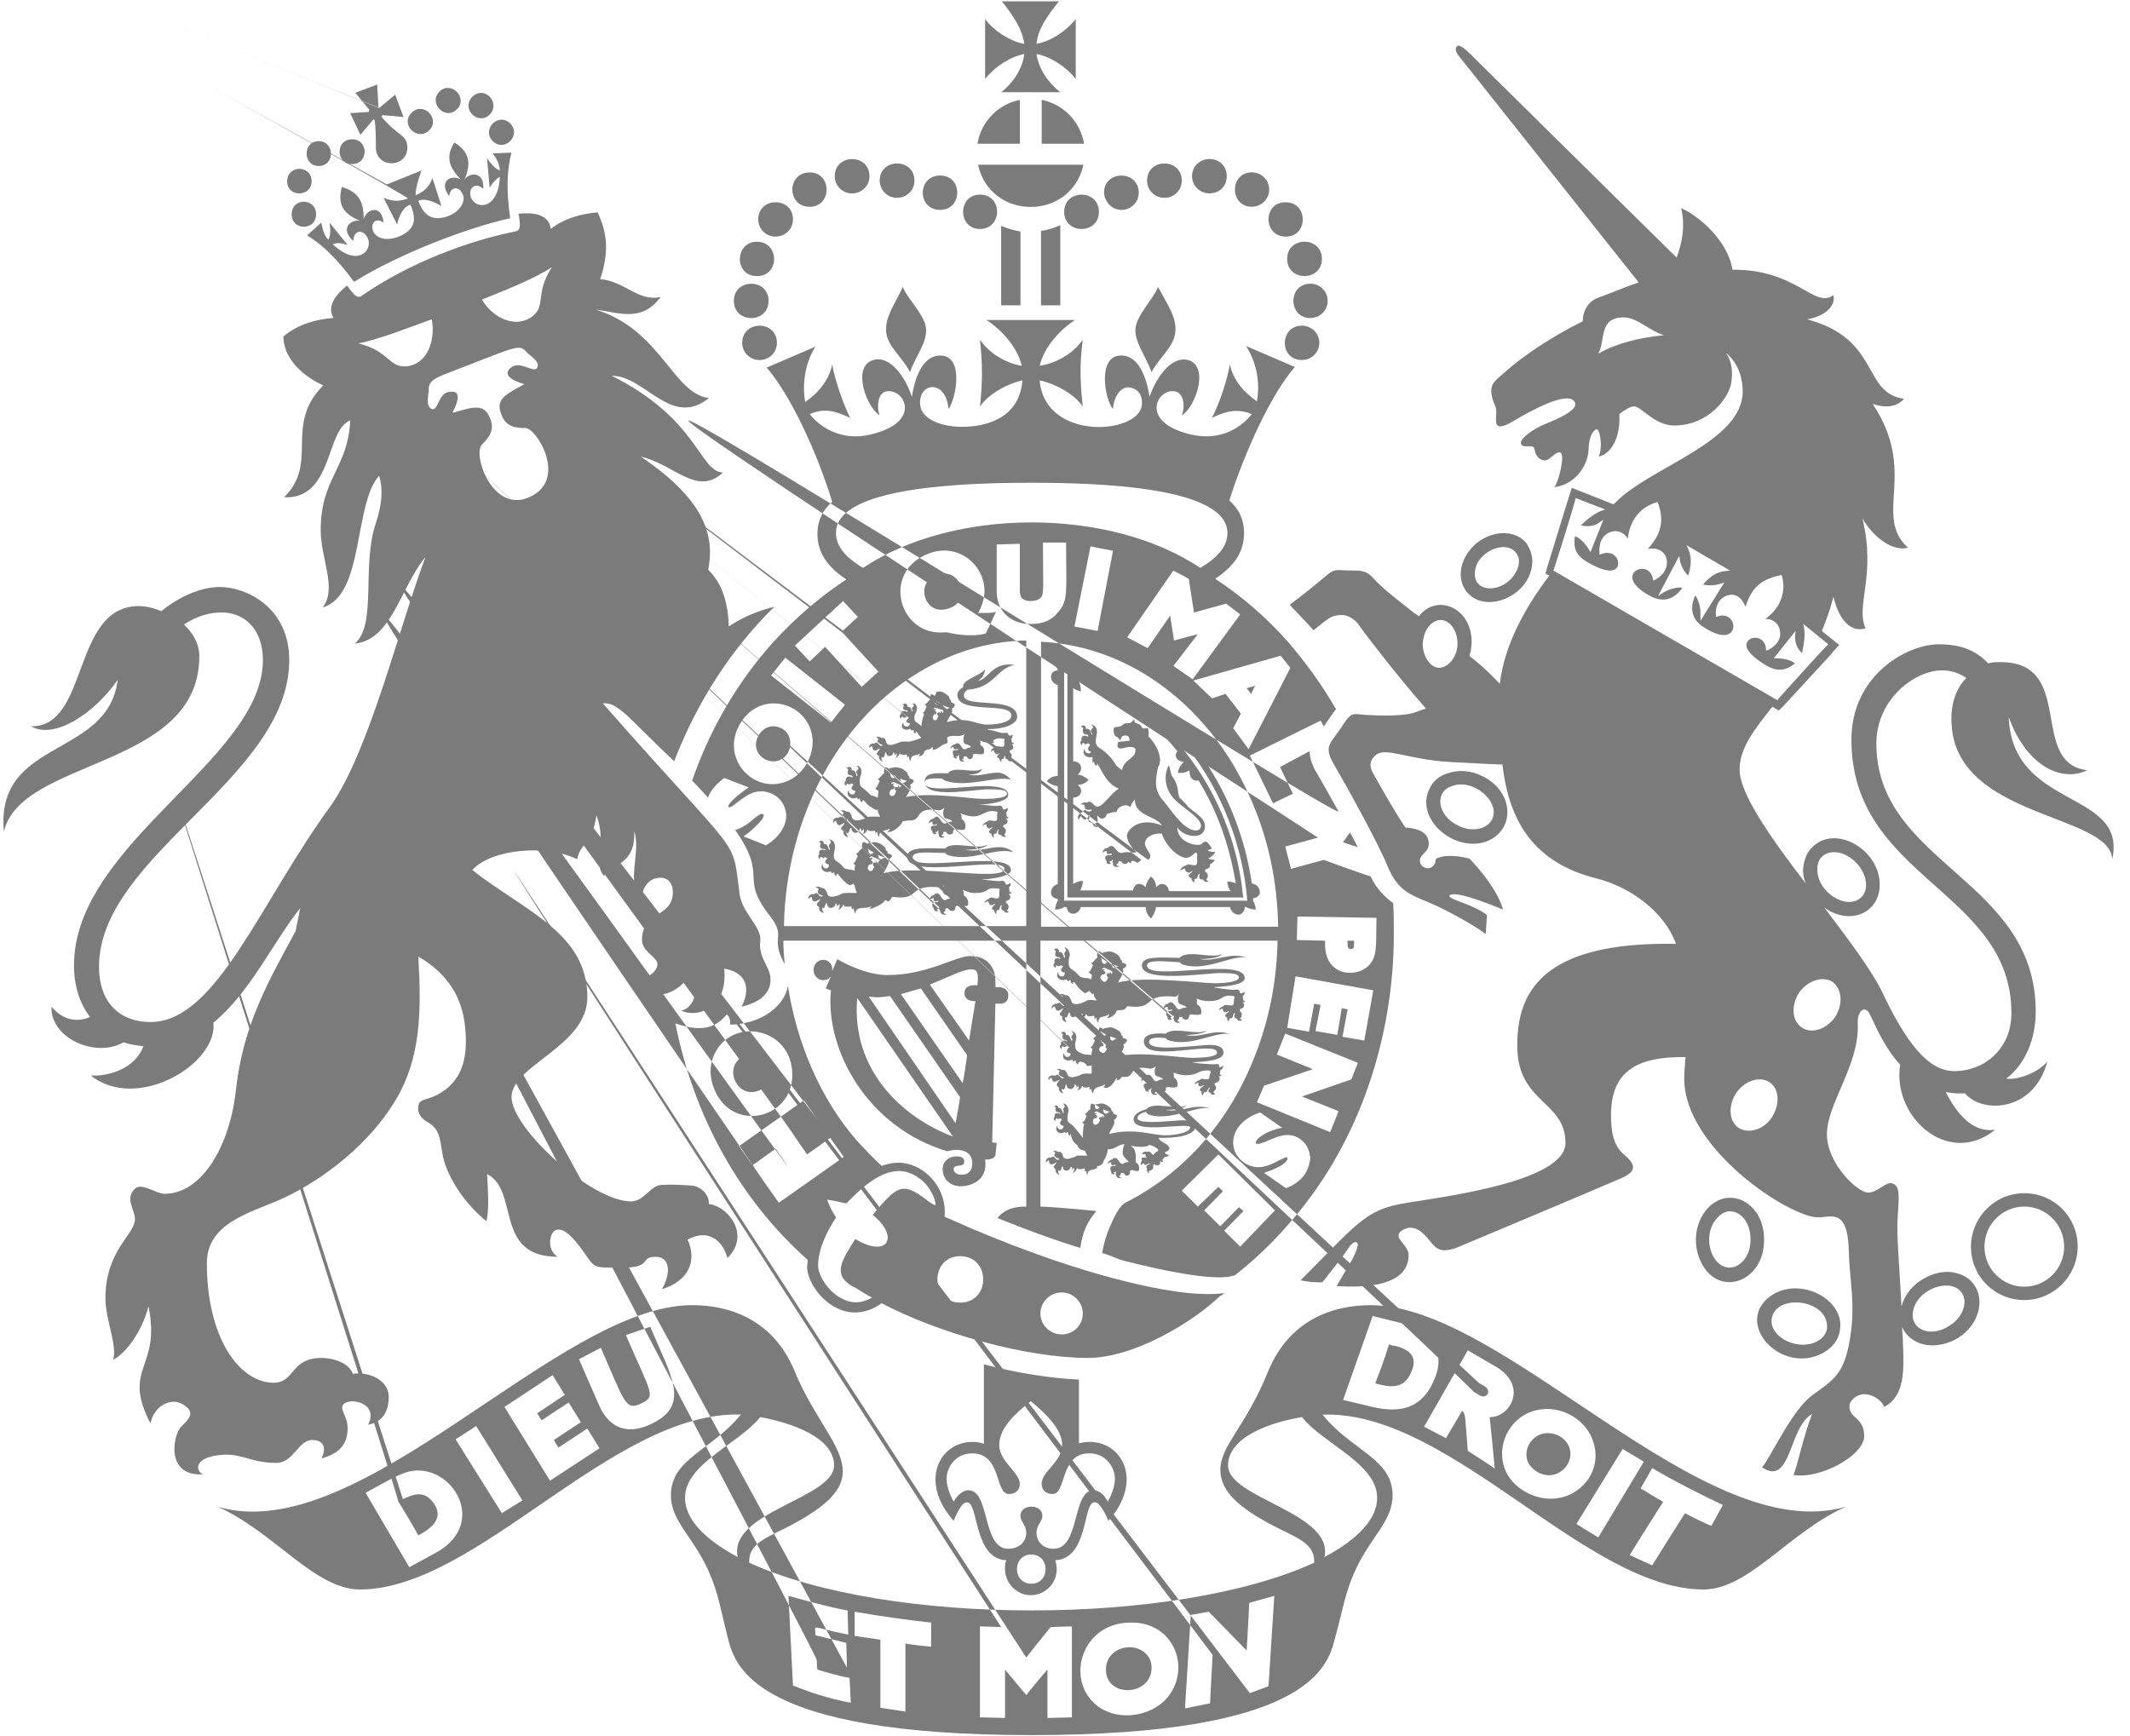 <svg width="130" height="106" viewBox="0 0 98 80" xmlns="http://www.w3.org/2000/svg"><title>crest</title><g fill="none" fill-rule="evenodd" opacity=".728"><path d="M38.187 52.396c-43.22-56.5-.977.674-1.066.762-.058-.088-.532-.762-.59-.85.118-.088 1.065-.762 1.065-.762l-.622-.88-2.99 2.11.622.88c-11.278-57.76.977-.674 1.066-.762.06.088.534.762.593.85-.12.088-1.066.76-1.066.76l.622.88 2.99-2.11-.623-.878zm-1.747-2.843c0-2.198-2.812-2.754-3.61-.908-.208.47-.208.996 0 1.523.798 2.052 3.61 1.407 3.61-.615zm-2.19-.88c.592-.233 1.154.235 1.154.88 0 .322-.207.615-.533.733-1.035.38-1.627-1.202-.62-1.612zM50.353 68.66c.237 0 .474.204.652.527.207-.38.325-.762.325-1.055 0-.498-.385-1.172-1.184-1.172-1.362 0-1.036 1.875-1.687 1.875-.297 0-.504-.176-.504-.47 0-.936 2.427-1.405-.504-3.808-.77.615-1.45 1.26-1.45 2.022 0 .76.947 1.26.947 1.786 0 .293-.208.47-.504.47-.65 0-.326-1.876-1.687-1.876-.8 0-1.186.674-1.186 1.172 0 .293.12.674.326 1.055.178-.352.444-.528.68-.528 1.007 0 .623 2.695 1.836 2.695.533 0 .83-.35.83-.732 0-.38-.267-.498-.267-.79 0-.558 1.005-.558 1.005 0 0 .292-.266.41-.266.79 0 .38.295.732.798.732 1.184 0 .8-2.696 1.835-2.696zm-9.028-14.653c-.888 0-1.806.85-2.428 1.495-.266-.06-.503-.117-.888-.176.088.264.236.527.414.82-.415.645-.83 1.495-.83 2.228 0 .38.445 1.172 1.126 1.523.444.206.917.206 1.36-.058-.235-.148-.56-.324-.798-.47l-.118-.06c-.948-.526-.474-1.2.148-2.167 1.51.908 2.072-.117.8-1.114 1.094-1.29 1.33-1.583 2.426-.733.148.117.296.234.444.322-.06-.323-.207-.675-.444-.968-.325-.41-.77-.645-1.213-.645zm2.842 3.868c-1.392 0-1.392 2.14 0 2.14 1.42 0 1.42-2.14 0-2.14zm4.677 1.64c-.533 0-.977.44-.977.97 0 .526.444.966.977.966.533 0 .977-.44.977-.966 0-.528-.414-.968-.976-.968zm1.302-34.343l-.71 3.692 1.036.206.74-3.693-1.066-.205zm-5.27 20.953h-.117c-.238 0-.416-.147-.386-.41.03-.264.266-.352.444-.323h.148c.06-.586 0-.733-.296-.733-.355 0-1.036.35-1.895.703l1.806 2.578.297-1.815zm10.895-13.95l.622-.204.71.91-.355.673.71.967 1.925-3.75-.444-.558-4.026 1.173.86.79zm1.984-.585l-.207.38-.207-.263.414-.117zm-3.05-4.953l-.71-.38-2.13 3.076.946.5 1.036-1.496.178 1.172 1.066-.294-1.096 1.465.86.617 2.22-2.99-.652-.497-1.48.35-.237-1.523z"></path><path d="M39.667 26.168c4.144-2.783 11.338-2.813 15.54 0 .86-.527 1.244-1.025 1.244-1.61 0-2.14-5.978-2.316-8.998-2.316-3.05 0-9 .176-9 2.315-.028.586.357 1.084 1.215 1.61zm7.785 45.48c-.888 0-.888 1.348 0 1.348.86-.03.888-1.348 0-1.348zm3.434-24c-.03 0-.177-.088-.266-.146.09.117 0 .146.06.205.088.06.177 0 .206-.06zm-.237.85c.088.03.147-.03.177-.088.03-.058.03-.117.03-.117-.03-.03-.06-.088-.03-.117.03-.06.09-.03.148 0-.03-.06-.03-.088.03-.088s.03.088.06.088c.028 0 0-.06 0-.088 0-.03 0-.06-.06-.06l-.267-.116c-.03-.03-.06-.03-.09 0-.028.03-.058.03-.058.06 0 .028.06-.03.09 0 .03.028 0 .057-.06.057.06.03.118.058.09.117-.03.058-.06.058-.09.058s-.06.06-.09.088c.03.06.03.147.12.205zm.06-3.31c.087.057.176-.03.176-.09.03-.058.03-.116.03-.116-.03-.06-.06-.088-.03-.147.03-.058.09-.03.148 0-.03-.058-.03-.088 0-.088.06.03.03.117.06.088.03 0 .03-.058.03-.088 0-.03-.03-.058-.06-.058l-.267-.12c-.03 0-.06-.028-.088 0-.03.03-.06.03-.06.06.03.03.06-.03.118 0 .03.03 0 .06-.06.06.06.028.12.057.09.116-.03.058-.06.058-.12.058-.03 0-.058.06-.088.088.03.06.03.176.12.235zm.235-.88c-.06 0-.207-.088-.296-.147.088.148 0 .148.088.236.09.03.178-.03.207-.088zm-3.05-14.77v13.13H58.82c-.03-1.73-.326-3.37-.888-4.954-.592-1.61-1.392-3.047-2.457-4.278-1.925-2.286-4.59-3.75-7.58-3.898zm7.816 4.953c-.058.265-.176.41-.324.528 1.154 1.67 1.894 3.663 2.19 5.685.296.03.444.323.356.498-.06.09-.148.177-.296.177v.118c.06.117.118.234.118.41-.178 0-.326-.06-.444-.117h-.06c0 .175-.06.263-.177.322-.148.088-.444-.03-.503-.322h-3.404c0 .175-.06.35-.237.527-.15-.176-.238-.352-.238-.527h-2.96c-.12.41-.652.41-.652 0h-.118c-.118.058-.237.117-.414.117 0-.176.06-.293.118-.41v-.088c-.178 0-.237-.088-.296-.176-.06-.146.03-.41.296-.497V36.22c-.178 0-.355-.088-.503-.235.148-.146.325-.205.503-.234v-4.16c-.414-.117-.414-.674 0-.674v-.03c-.09-.117-.148-.293-.148-.527.207.028.355.087.444.204.03 0 .06 0 .09.03.088-.382.62-.294.68.146 1.924.557 3.73 1.846 5.18 3.634.09.088.148.205.237.322.117-.147.325-.234.56-.205zm-4.498 13.45c.09 0 .06-.057.207-.087-.09-.03-.267-.087-.297-.117-.06.088-.03.205.09.205zm-.65 3.664c-.03-.03-.06-.058-.03-.117.03-.058.088-.03.147 0-.03-.058-.03-.088 0-.088.058 0 .03.087.058.087.03 0 0-.058 0-.088 0-.03-.03-.06-.06-.06l-.236-.117c-.03-.03-.06-.03-.09 0-.028 0-.058.03-.058.06 0 .028.06-.03.09 0 .03.028 0 .058-.06.058.06.03.09.06.09.118-.03.058-.06.058-.09.058s-.06.03-.09.088c-.03.06-.03.147.06.206.207.058.296-.147.267-.206zm-6.72.733L39.43 45.95c-.296 3.34 2.072 5.537 4.41 6.387zm.325-1.788l-3.227-4.66c-.207.03-.415.06-.622.06h-.355l4.026 5.8c.058-.35.117-.76.177-1.2zm6.423.468c-.03 0-.177-.088-.266-.146.06.117 0 .146.06.205.088.06.177 0 .206-.06zm-6.098-2.432l-2.13-3.077c-.297.116-.593.204-.92.263l2.843 4.102c.06-.41.118-.85.207-1.29zm6.394 2.725c.09 0 .06-.057.178-.087-.09-.03-.267-.087-.296-.117-.03.088.03.205.118.205zm.385-6.71c.09 0 .06-.058.208-.087-.09-.03-.296-.088-.325-.117 0 .088.03.205.118.205zm-10.863-5.245c-.03.088.03.205.118.205.09 0 .06-.058.208-.087-.12 0-.296-.088-.326-.118zm.8-3.604c-.06 0-.208-.087-.297-.146.09.147 0 .147.09.235.088.057.177 0 .206-.09zm.207.118c-.03.088.03.205.118.205.09 0 .06-.058.207-.088-.09 0-.297-.088-.326-.117zm-.06.235l-.266-.118c-.03-.03-.06-.03-.09 0s-.058.03-.058.06c0 .028.06-.03.118 0 .03.028 0 .058-.06.058.06.058.12.058.09.146-.03.058-.06.058-.12.058-.028 0-.058.058-.087.088-.118.175.178.322.237.117.03-.06.03-.117.03-.147-.03-.058-.06-.088-.03-.146.03-.06.09-.03.148 0-.03-.06-.03-.088 0-.088.06 0 .06.088.06.088.03 0 0-.06.03-.088.06.03.03 0 0-.03zm-1.036 3.516l-.266-.118c-.03-.03-.06-.03-.09 0s-.058.03-.058.058c.03.03.09-.03.118 0 .03.03 0 .06-.06.088.06.03.12.06.09.147-.03.058-.06.058-.12.058-.028 0-.058.06-.087.088-.09.177.148.353.236.12.03-.06.03-.12.03-.12-.03-.057-.058-.087-.03-.145.03-.06.09-.03.15 0-.03-.06-.03-.117 0-.088.06 0 .06.088.06.088.028 0 .028-.06.028-.088.06-.06.06-.088 0-.088z"></path><path d="M48.932 30.828v10.696h8.437c-.208-2.52-1.155-4.982-2.724-6.975-1.54-1.993-3.553-3.312-5.714-3.722zm8.26 10.52H49.08V31.033c2.073.557 3.85 1.553 5.447 3.604 1.45 1.847 2.398 4.162 2.635 6.535l.03.176zM40.2 39.268c-.06 0-.207-.118-.296-.176.09.146 0 .146.09.234.058.06.147 0 .206-.06zm-2.25-9.436l1.687 1.846.77-.704c-45.41-35.077-1.598-1.73-1.687-1.846l.74-.674-.68-.732-2.22 2.05.68.733.71-.673zm-.65 3.838c-.416-1.377-2.458-1.846-3.317-.234-.8 1.494.563 3.077 2.073 2.608.976-.293 1.54-1.465 1.243-2.374zm-1.51 1.378c-.563.175-1.303-.44-.92-1.143.21-.41.653-.557 1.067-.352.622.322.503 1.29-.148 1.495zm3.048-2.58L36.115 30.3l-.652.82 2.753 2.17.622-.82zm4.677.206c.09 0 .06-.06.207-.088-.088-.03-.266-.088-.296-.117-.06.087 0 .204.09.204zm-.503-.088c0 .03-.06.03-.03.06 0 .028.06-.03.09 0 .03.028 0 .057-.06.057.06.03.09.06.09.118-.03.06-.06.06-.09.06s-.06.028-.06.087c-.088.176.15.293.208.088.03-.06.03-.088.03-.117-.03-.03-.06-.06-.03-.117.03-.058.09-.03.148 0-.03-.058-.03-.087.03-.087.03 0 .03.088.06.088.028-.03 0-.058.028-.087 0-.03-.03-.06-.06-.06l-.236-.116c-.06.03-.088 0-.118.03zm17.406 13.626l.296.06-.207 1.23 1.006.176.208-1.23.267.057-.207 1.26 1.006.176.415-2.314-3.58-.644-.445 2.344 1.006.176.238-1.29z"></path><path d="M54.23 35.663c.03-.234.15-.38.268-.498-.208 0-.296-.117-.356-.235-.03-.088 0-.175.06-.263-1.244-1.553-2.842-2.667-4.53-3.194.06.117.09.263.09.44-.15-.03-.267-.06-.356-.147v3.37c.355 0 .503.322.207.615.178 0 .356.06.504.235-.178.147-.356.235-.504.235.296.264.148.586-.207.586v3.985c.12-.087.267-.145.444-.145 0 .176-.06.322-.118.44h2.427c0-.147.088-.264.206-.294.12-.057.267-.028.385.148 0-.176.06-.352.238-.498.148.175.207.35.237.498.266-.293.562-.147.592.176h2.842c-.09-.118-.15-.264-.15-.44.15 0 .267.03.385.088-.236-1.67-.828-3.31-1.716-4.747-.09.03-.18 0-.238-.03-.12-.058-.178-.205-.12-.41-.176.06-.384.117-.59.088zm1.245 2.462c-.06.644-1.007.468-1.273 0 0 .732.977.937 1.125.76.148-.145.236-.145.384.09.15.234 0 .146-.117.204.03.03.178.117.355.058-.06.117-.177.235-.325.322.03.03.177.06.296.06 0 .087-.12.146-.21.204v.03c0 .234-.235.146-.235.263 0 .088.207.117.118.323 0 0-.06.058-.06.087.03.06.09.06.12.088-.12.06-.238 0-.267-.088h-.09c-.088-.03-.088-.175-.058-.263 0 0 0-.03-.03 0-.118.058-.06.234-.148.234H55c-.058.117-.03.117 0 .176-.088 0-.147-.117-.147-.205-.148-.06-.207-.118.03-.294.03-.03-.03-.03-.03-.03-.09.088-.267.06-.296-.087 0 0 .06-.12-.207.057 0-.117.118-.205.236-.234 0 0 .06-.06.15-.06.117 0 .324.09.354 0 .06-.087 0-.233.03-.438-.06-.323-.267.263-.652.117-.562-.176-.918-.82-.977-1.084-.295-.06-.828.146-.768.527.06.322.384.47.148.674-.09.116-.326 0-.326 0l-.178.146c-.236-.147-.325-.06-.296.03-.03-.03-.09-.06-.118-.09-.09.147-.237.118-.326 0 0-.028-.09-.028-.118-.028-.03 0 0 .088-.06.117 0 0-.03.03-.06.03 0 .058.09.058.15.087-.15.117-.297 0-.297-.117l-.028-.088c0-.06.06-.088 0-.088-.03 0 0 .058-.06.058h-.06c-.028.058.06.088.06.117-.147.058-.236-.03-.207-.117-.03-.03-.06-.088-.06-.088-.058-.293.297-.117.297-.235 0-.058-.09 0-.148 0-.118 0-.09-.058-.09-.146-.087 0-.147.057-.176.087-.03-.118.118-.235.237-.235.296-.293.355.264.62.235h.03c.267-.088.386.03.682-.03-.237-.175-.504-.586-.444-.82.06-.264.562-.85 1.598-.41-.236-.47-1.272-.44-1.242-1.202-.09.117-.178.264-.207.352-.06-.06-.147-.117-.355-.06-.177.06-.296.206-.266.294-.12-.057-.297 0-.475.09 0 .058-.03.146-.118.175-.148.088-.207-.03-.266-.088 0-.03-.03-.03-.03 0-.03.06.06.205-.03.293 0 0-.028.03-.087.03.03.117.118.146.177.175-.118.06-.296-.03-.296-.176-.03 0-.06-.03-.09-.03-.147-.03-.028-.205-.028-.322 0 0 0-.03-.03 0-.177.264-.266.234-.385.03-.058.058-.087.116-.087.175-.12-.088 0-.322.118-.322.18-.205.12-.117.327-.058.06.03.118-.03.148-.06.03-.028 0-.028-.03-.028-.326.03-.326-.06-.296-.205-.09-.06-.15-.03-.18-.03.03-.06.18-.118.268-.088.09-.06.177-.06.237 0 .088.058.088.117.148.146.296.176.65-.527 1.095-.79-.563-.235-.74-.763-.977-1.144-.03 0-.03.06-.03.088-.087 0-.117-.088-.117-.146 0-.06-.09-.03-.06.03-.03 0-.03-.177-.03-.294-.236.117-.502-.117-.354-.38 0 .204.236.263.295.145-.178-.03-.178-.175-.06-.293.03-.03-.03-.03-.058-.088-.06-.03-.12.06-.178.03l-.06-.06h-.03c-.06.03-.03.09-.03.118-.118-.088-.118-.176-.03-.234v-.088c0-.088.09-.176.297-.088.03.03.03-.03 0-.06 0-.028 0-.028-.03-.028-.118 0-.207-.03-.207-.176s.09-.088-.09-.175c.12-.088.238-.088.238.087.148-.03.207.118.267.264 0 .06.03-.03.03-.058l-.03-.03c-.09-.088 0-.176.06-.234 0-.088-.06-.117-.09-.147.09-.03.266.118.266.293.03.264-.206.616.12.792.207.117.592.468.74.76.06.12.177.207.296.265.09-.527.622-.498.622-.938 0-.176-.356-.118-.533-.088-.208.058-.296 0-.296-.088 0-.264.028-.176.443-.235.148-.03.118-.06.088-.147-.028-.147-.265-.147-.324-.06l-.09.177-.117-.147c-.15-.058-.15-.117-.18-.263-.03-.352.18-.088.445-.323.06-.058.118-.03.266-.058.09 0 .15-.09.238-.177.03.058 0 .176.178.205.09.03.118.06.207.205.06 0 .178.03.237-.03.09.235.03.41.03.41.266.206.74.997.444 1.408-.06.44-.237.938.148 1.437.207.263.532.76.917 1.113l.088.088c.533.44.8.293.83.088.03-.38-.83-.82-1.244-1.26-.504-.557-.415-1.202-.237-1.553.06.176.09.322.118.47.385.526.237.76.385 1.054.118.117.237.234.415.38.414.352.8.557.74.968zM60.39 49.23l-2.25.763-.297.79 3.374 1.378.385-.966-1.658-.703 2.25-.79.296-.733-3.374-1.377-.385.967 1.66.674zm-.594 3.224c-.503-.35-1.006-.117-1.42.088-.208.088-.474.235-.563.147-.06-.03 0-.12.03-.177.148-.176.562-.44 1.154-.557l-1.006-.703c-1.36.47-1.568 1.73-.74 2.315.593.41 1.185.117 1.57-.088.207-.088.384-.205.414-.147.06.06 0 .352-1.066.704l1.007.703c.296-.117.68-.38.858-.615.178-.235.237-.5.237-.762 0-.06 0-.147-.03-.205-.03-.294-.177-.528-.444-.704zm1.214-8.938c0 1.436 1.39 1.554 1.984.997.444-.41.355-.91.384-2.227l-3.64-.06-.03 1.085c-64.71-47.413 1.184.03 1.302.03v.176zm1.007-.175h.296v.206c0 .176-.06.176-.148.176-.178 0-.148-.176-.148-.38zm-18.975-10.9c.06.058.148 0 .177-.06-.03 0-.178-.087-.238-.146.06.147 0 .147.06.206z"></path><path d="M36.085 42.667h11.19v-13.13c-1.45.03-2.872.382-4.204 1.056-4.29 2.11-6.896 6.945-6.985 12.074zm10.42-2.608c0 .32-.858.41-1.362.438.474.03.652.088.918.06.15-.03.15.057.18.087.028.146.176.058.235 0 .03.117-.03.176-.06.205-.028 0 0 .03 0 .03.03.087-.028.204.12.204-.03.088-.09.06-.148.06 0 0 .088.028.088.145 0 .205-.207.146-.207.234 0 .088.178.088.12.293 0 0-.03.058-.06.088 0 .03.06.058.088.088-.118.058-.207 0-.237-.06-.03 0-.06-.028-.06-.028-.09-.03-.06-.147-.03-.235h-.03c-.088.06-.058.235-.147.235h-.06c-.03.088-.03.117 0 .176-.058 0-.118-.087-.118-.175-.03 0-.06-.03-.06-.03-.117-.058.03-.175.09-.234.03-.028 0-.028-.03-.028-.088.088-.266.058-.266-.117-.06 0-.15.058-.18.087 0-.117.12-.205.21-.205 0 0 .058-.058.117-.058.118 0 .266.057.326 0 .03-.09-.03-.12.03-.324.03-.058-.03-.088-.06-.088-.65-.058-.326.206-1.095.206-.207 0-.355-.06-.533-.147.09.147 0 .234.09.293.147.088.176.352.147.41-.03.06-.237.06-.385.03h-.118c-.15.03 0 .205-.18.234-.088.03-.177-.03-.206-.088 0-.03-.148-.03-.148 0 0 .06 0 .088-.03.117 0 0-.03 0-.06.03 0 .058.12.088.15.088-.15.088-.297 0-.297-.117 0-.03-.03-.088-.03-.088 0-.03.03-.058.03-.058s0-.03-.03-.03 0 .06-.06.06h-.06c0 .058.03.087.06.087-.148.06-.207-.03-.207-.117-.03-.03-.06-.06-.06-.088-.06-.294.267-.118.267-.235 0-.03-.03-.03-.03-.03-.03 0-.06.03-.088.03-.09 0-.12-.06-.09-.147-.088 0-.147.06-.177.088-.03-.117.12-.235.207-.235.03 0 .06-.028.06-.057.266-.117.266.44.503.264.03-.03.148-.03.237-.06 0 0 .03 0 0-.028-.06-.06-.208-.12-.267-.12-.177-.028-.148-.292-.09-.438-.058.06-.087.088-.176.088-1.6-.147-.83.615-2.192.44-.09-.03-.06.205-.296.205 0 0 0-.06.03-.06-.03 0-.09.03-.12.03.03.117-.56.38-.68.38.06-.028.15-.175.09-.145-.237.146-.652-.03-.71.322-.09-.088-.03-.234-.09-.234-.03 0-.06.058-.06.058-.03-.03-.03-.088-.03-.146 0 0 0-.03-.028 0-.148.03-.237.03-.296 0 0-.03-.03-.06-.06-.088-.03.176-.177.234-.236.234.088-.088.088-.176.06-.264-.03.06-.09.088-.12.118 0-.06-.03-.118-.06-.147 0 0-.028 0 0 0 .03.205-.354.322-.384.03 0-.03 0-.03-.03-.03-.058.06 0 .205-.147.235 0 0-.058 0-.058-.03-.03.117.03.176.088.235-.118 0-.266-.176-.207-.264-.03-.03-.06-.03-.06-.03-.117-.088.03-.205.09-.293 0 0 0-.03-.03-.03-.207.147-.325.147-.355-.117-.09.03-.118.088-.148.117-.09-.146.148-.293.237-.234.03 0 .06-.03.06-.03.147-.087.177.206.354.118.03 0 0-.03 0-.03-.295-.116-.265-.174-.176-.292-.06-.058-.09-.087-.148-.087.06-.058.207-.03.266.03.118 0 .148 0 .207.117.058.088.03.117.088.205.118.176.503.03.65-.058.12-.06.653-.03.682-.03.03 0-.06-.205-.09-.35-.028-.03-.058-.06-.058-.09-.03.09-.118.09-.177.09-.326-.177-.504-.53-.563-.53-.03 0-.03.06-.03.09-.088 0-.118-.09-.118-.147-.03-.06-.06 0-.06.03-.03 0-.058-.03-.088-.09 0 0 0-.028-.03 0-.236.147-.532-.058-.355-.35-.028.234.297.292.297.058 0-.03 0-.03-.03-.03-.177-.03-.207-.146-.06-.263v-.03c-.028 0-.028-.03-.058-.03-.06-.028-.12.06-.15.03l-.058-.058c-.06.03-.06 0-.06.117-.118-.057-.118-.175-.03-.233-.058-.147.06-.264.268-.176h.03c0-.058-.03-.058-.06-.058-.178 0-.207-.088-.178-.263-.03-.03-.06-.03-.088-.06.118-.117.236-.06.236.088.148-.03.208.117.237.264 0 .058.06-.06.03-.088-.06-.06 0-.147.06-.235 0-.09-.06-.118-.09-.147.09 0 .207.058.237.146.148.322-.207.673.148.878.385.235.118.323.71.38l.09.03c0-.087 0-.175.03-.263l-.09-.088c.09 0 .12-.176.207-.322-.03 0-.06-.03-.09-.118.09.03.208-.234.297-.234-.03-.117-.03-.205.03-.293.058 0 .147.03.206.088 0-.06.09-.06.148-.06 0 0 .12-.028.15-.028.207.03.236.03.503.234.03.03.06.147.06.147.028.06.088.09.058.147.06 0 .15.03.208.088 0 .088-.09.176-.177.205.12.147-.147.41-.207.616 1.48-.44 5.566.38 5.566-.205 0-.644-4.47.528-4.47-.556 0-.47.976-.38 1.745-.38.326-.382 1.54.087 1.924-.177-.03.147-.533.235-1.007.235.8.175 1.598-.44 2.22.117-.77-.265-1.894.468-2.96.145-.09-.03-.148-.058-.178-.117-.62-.03-1.51-.146-1.51.176-.03.79 4.5-.352 4.5.645zm-2.753-4.133c-.09-.03-.148-.06-.178-.117-.444-.03-.8-.06-.8.205 0 .47 1.866.146 2.725.146.827 0 1.123.148 1.123.41 0 .324-.8.44-1.36.44.472.06.65.09.916.06.147-.03.177.088.177.088.03.146.178.058.237 0 .03.117-.03.175-.06.205v.03c.03.087-.03.204.12.204-.03.088-.09.06-.15.06.06.028.09.087.09.116 0 .205-.207.146-.207.234 0 .088.177.088.118.293 0 0-.03.06-.06.088 0 .03.09.06.09.088-.12.06-.208 0-.237-.058-.09-.03-.178-.03-.12-.264 0 0 0-.03 0 0-.087.058-.058.234-.147.205h-.058c-.03.087-.03.116 0 .175-.06 0-.118-.088-.118-.176-.03 0-.06-.03-.06-.03-.118-.06.03-.176.09-.235.03-.03-.03-.03-.03-.03-.09.09-.237.06-.237-.146-.09 0-.148.058-.178.087 0-.117.118-.205.207-.205 0 0 .06-.058.118-.058.118 0 .266.058.326 0 .06-.088-.03-.118.03-.323.03-.057-.03-.087-.06-.087-.56-.117-.325.205-1.094.205-.207 0-.355-.058-.533-.117.09.118 0 .236.09.294.147.088.176.352.117.41-.06.118-.355.03-.473.03-.148.03 0 .176-.178.234-.09.03-.18-.03-.208-.088 0-.03-.09-.03-.12-.03 0 0-.028 0-.028.03 0 .06 0 .088-.03.088 0 0-.03.03-.06.03.03.058.12.058.15.087-.15.088-.297 0-.268-.117l-.03-.088c0-.03.06-.058 0-.088-.03 0 0 .06-.058.06h-.06c0 .058.03.087.06.087-.148.058-.208-.03-.208-.118-.03-.03-.06-.088-.06-.088-.058-.264.268-.117.268-.205 0-.03-.03-.03-.03-.03-.03 0-.06.03-.09.03-.117 0-.117-.06-.088-.148-.088.03-.148.06-.177.088-.03-.117.118-.234.237-.234.296-.293.325.41.592.205.03-.028.148-.058.237-.058 0 0 .028 0 0-.03-.06-.058-.21-.087-.268-.116-.148-.03-.148-.352-.06-.498-.058.058-.206.146-.295.117-1.184-.205-.65.527-1.39.47-.06 0-.15 0-.238.028-.06.176-.445.557-.712.498.09-.028.148-.145.09-.145-.238.146-.445 0-.475.38-.088-.087-.06-.234-.088-.234-.03 0-.06.06-.06.09-.03-.03-.03-.09-.03-.148 0 0 0-.03 0 0-.147.03-.236.03-.295 0v.03c0-.03-.03-.06-.06-.088-.03.146-.177.234-.236.234.09-.088.09-.176.06-.263-.03.058-.09.087-.12.117.03-.06-.03-.117-.06-.147 0 0-.028 0 0 0 .03.205-.324.323-.383.03 0-.03 0-.03-.03-.03-.058.06-.03.205-.147.235 0 0-.03 0-.06-.03-.03.118.03.176.09.205-.148 0-.267-.205-.208-.263-.207-.147-.06-.147.03-.352 0-.03 0-.03-.03-.03-.266.177-.296.09-.355-.116-.09 0-.118.088-.118.117-.09-.146.148-.292.207-.234.265-.175.265.176.443.088.03 0 0-.03 0-.03-.178-.058-.326-.146-.178-.292-.06-.088-.088-.088-.148-.088.06-.06.208-.03.267.03.118 0 .148 0 .207.117.06.088.03.147.09.206.118.176.503.03.65-.06.12-.058.534-.028.593-.028.03 0-.118-.176-.09-.352-.088.117-.206-.058-.354-.117-.18-.118-.297-.294-.327-.294-.03 0-.06.058-.03.088-.088 0-.118-.088-.118-.147 0-.058-.088 0-.06.03-.058 0-.058-.06-.058-.088 0-.03 0-.03-.03 0-.236.116-.532-.06-.355-.353-.03.234.267.264.296.06 0-.03 0-.03-.03-.03-.177-.03-.177-.147-.06-.264.03-.03-.028-.03-.058-.06-.03 0-.118.06-.148.03 0 0-.03-.03-.06-.03-.058 0-.058.06-.058.118-.12-.087-.09-.175-.03-.233-.03-.147.09-.264.296-.176 0 0 .03 0 .03-.028-.03-.03 0-.06-.06-.06-.177 0-.207-.087-.147-.263-.03-.03-.06-.03-.09-.06.15-.146.297-.03.238.09.15-.03.208.116.237.262.03.06.03-.088.03-.088-.09-.088 0-.146.06-.234 0-.088-.06-.117-.09-.147.06-.03.208.06.208.147.088.293-.03.264-.06.527 0 .176 0 .264.148.352.148.087.267.234.356.32.176.06.087.03.324.12 0-.09 0-.206.03-.324-.03 0-.09-.058-.148-.117.09 0 .118-.177.207-.323-.03 0-.06-.03-.09-.117.09.03.208-.235.297-.235-.03-.117-.03-.205.03-.293.06 0 .148.03.207.088 0-.06.09-.06.148-.06 0 0 .12-.028.148-.028.237.088.237.03.503.234.03.03.06.147.06.147.03.06.088.088.06.147.058 0 .147.03.206.087 0 .088-.06.176-.178.206.12.117-.088.35-.177.556 1.095-.235 2.93.087 3.552.087.384 0 1.094-.058 1.094-.234 0-.147-.148-.205-.858-.205s-2.93.498-2.93-.352c0-.41.473-.41 1.065-.38.267-.382 1.185.028 1.57-.206-.03.117-.178.264-.65.264.798.176 1.45-.44 2.22.146-.89-.117-2.162.44-3.228.147zM43.13 32c.12-.06.356-.03.592.205.03.03.03.117.06.147.03.03.06.088.06.146.058 0 .117.03.177.088 0 .088-.06.147-.15.205.12.148-.207.44-.207.617.948-.235 1.332.117 1.836.117.68 0 1.123-.176 1.123-.41 0-.674-2.486-.03-2.486-.967 0-.147.09-.264.266-.352-.088-.352.8-.557 1.007-.82.03.117-.06.41-.326.527.444-.03.592-.88 1.688-.733-.89.175-.948 1.054-2.16 1.142-.12.088-.18.176-.18.264 0 .615 2.458 0 2.458.996 0 .293-.444.586-1.332.557-.06 0-.03.028 0 .028.444.03.533.147.77.147.147-.03.147.058.147.058.03.118.178.06.208 0 .03.118-.03.176-.06.205-.03 0 0 .03 0 .03.03.058-.03.205.12.176-.03.058-.06.058-.12.058.06.03.09.088.09.117 0 .175-.178.117-.178.205 0 .087.148.087.088.263 0 0-.03.06-.06.088 0 .03.06.06.09.088-.09.06-.178 0-.207-.058-.03 0-.06 0-.06-.03-.088-.03-.06-.117-.03-.205-.088.06-.058.206-.117.206h-.06c-.03.088-.03.117 0 .147-.06-.03-.12-.088-.12-.176-.117-.06-.177-.06.03-.235.03 0-.03-.03-.03 0-.088.088-.206.03-.236-.087 0-.088-.09 0-.148.03 0-.09.09-.177.178-.206.06-.118.355.028.385-.06.028-.088-.03-.088.028-.264 0-.058-.03-.088-.06-.088-.058 0-.236-.058-.413.06-.148.087.177.146-.178.146-.178 0-.326-.06-.474-.118.09.118 0 .206.06.235.148.09.148.323.118.352-.03.06-.206.06-.354.03h-.09c-.117.03 0 .176-.147.234-.09.03-.15-.03-.18-.088 0 0 0-.03-.058-.03h-.06c-.058 0 0 .06-.058.118 0 0-.03.03-.06.03 0 .058.09.058.12.058-.12.088-.267 0-.238-.088 0 0-.03-.058-.03-.088 0-.03.03-.03.03-.058 0-.03 0-.03-.03-.03s0 .06-.06.06h-.058c0 .028.03.058.06.087-.12.03-.178-.03-.178-.117 0-.03-.03-.06-.03-.088-.06-.235.237-.088.237-.205 0-.06-.06 0-.118 0-.09 0-.09-.03-.09-.118-.09 0-.12.058-.148.087-.03-.088.088-.205.207-.205.03 0 .058-.03.058-.03.237-.087.237.382.474.235.06-.03.237-.03.207-.088-.06-.06-.18-.088-.238-.118-.148-.03-.148-.322-.06-.47-.058.06-.206.12-.265.09-.948-.06-.208.292-.68.38-.09.03-.327.264-.534.264.06-.03.03-.117 0-.147-.03.087-.148.117-.237.117-.06.03-.148.088-.148.117 0 .117-.178.205-.266.205.088-.06.118-.177.06-.118-.208.117-.386 0-.416.322-.088-.058-.03-.205-.088-.205-.03 0-.06.058-.06.058-.03-.06 0-.176-.03-.147-.118.03-.206.03-.266 0 0-.028-.03-.058-.06-.058-.028.147-.147.206-.206.235.09-.088.09-.176.06-.235-.03.06-.06.088-.09.088.03-.058-.03-.117-.06-.146 0 0-.03 0 0 0 .03.205-.325.293-.325.03 0-.03 0-.03-.028 0-.06.028 0 .175-.12.234 0 0-.028 0-.058-.03 0 .088.03.176.06.205-.06 0-.208-.087-.178-.234-.03-.03-.06-.03-.06-.06-.118-.058.03-.175.09-.263 0 0 0-.03-.03-.03-.267.176-.267.06-.326-.117-.06 0-.09.06-.118.088-.06-.117.09-.264.207-.205.03-.03.058-.03.058-.03.148-.087.178.206.326.118.03 0 0-.028 0-.028-.207-.088-.237-.147-.207-.206l.03-.058c-.06-.06-.09-.088-.12-.088.06-.03.178-.03.238.03h.088c.03 0 .09.058.12.087.058.06.028.117.058.176.09.146.445.03.593-.06.09-.057.385-.028.444-.028.03 0 .355-.088.563-.176-.12-.147-.208-.294-.237-.294-.03 0-.06.03-.03.088-.09 0-.09-.088-.09-.117 0 0 0-.03-.028-.03-.03 0-.06.03-.06.03-.03 0-.06-.03-.06-.088 0 0 0-.03-.028 0-.237.116-.503-.06-.296-.294-.058.205.238.234.297.06 0-.03 0-.03-.03-.03-.148-.03-.177-.147-.03-.235.03-.03 0-.03-.06-.058h-.058c-.06.03-.12.06-.15 0h-.028c-.06 0-.06.06-.06.088-.118-.06-.06-.176 0-.205v-.06c.03-.057.09-.145.267-.057h.028c-.03-.03 0-.06-.03-.06-.177 0-.206-.116-.118-.233-.03-.03-.06-.03-.088-.03.148-.117.236-.03.236.06v.028c.148 0 .148.06.208.235 0 .03.03-.03.03-.06v-.028c-.06-.06-.03-.088 0-.117 0 0 .058-.03.058-.06 0-.087-.03-.087-.06-.116.09-.03.208.058.208.234 0 .118-.088.236-.118.353-.03.293.09.234.326.47 0-.118.06-.382.118-.558-.03 0-.06-.03-.06-.088.09 0 .12-.176.178-.293-.03 0-.06-.03-.088-.088.088.03.177-.205.266-.205-.03-.116-.03-.175.03-.263.06 0 .118.03.177.088-.058-.205 0-.205.06-.205zm11.28 22.857l.74.733.946-.91.207.206-.858.88.74.732.858-.88.178.177-.887.938.74.703 1.628-1.67-2.574-2.58-1.717 1.67zM42.774 25.495c-2.31.88-1.36 3.897.77 3.633.177.06 1.066.264 1.835.06l.474-.998c-.326.088-.65.03-.83.03.208-.293.297-.645.297-1.026 0-1.2-1.183-2.198-2.545-1.7zm.918 2.55c-.947.35-1.362-.587-1.095-1.115.177-.38.74-.615 1.154-.41.622.264.71 1.23-.06 1.524zm5.387-2.99h-1.065c0 1.993.06 2.374-.09 2.52-.088.088-.265.147-.473.176-.177 0-.325-.028-.414-.146-.06-.058-.09-.088-.09-.38v-2.11l-1.065.03v2.197c.03 1.026.83 1.495 1.6 1.466.532-.03.946-.176 1.242-.47.444-.585.355-1.083.355-3.28zm20.308 1.758c.473-.38.68-.996.384-1.348-.473-.644-1.894 0-1.894.997-.03.703.858.85 1.51.35zM75.486 68.6c.236.147.71.44 1.036.616-.385.616-1.54 2.432-1.54 2.462l1.037.47c.176-.295 1.153-1.848 1.508-2.404.385.205.918.44 1.214.586l.503-.938c-.71-.322-2.398-1.172-3.256-1.7l-.504.91zM64.74 61.01l-1.54-.38-1.36 3.868 1.36.323c1.126.264 2.28.176 2.902-1.347.503-1.32-.385-2.228-1.362-2.462zm.237 2.14c-.267.703-.74.82-1.45.645 0 0-.15-.03-.237-.06.917-2.314.414-1.728.917-1.728.83.205.977.616.77 1.143zm-5.033 2.14c-1.48.263-3.404.937-3.404 2.226 0 1.524 4.885 2.14 4.44 4.22 1.54-.79 2.428-1.758 2.428-2.725-.03-1.58-2.516-2.49-3.464-3.72zm14.713 1.465l-2.102 3.457.977.616 2.13-3.487-1.005-.585zm-1.273-.264c-.296-1.083-1.51-1.787-2.635-1.523-1.718.38-2.28 2.725-.534 3.75 1.777 1.027 3.642-.527 3.168-2.226zm-2.605 1.32c-.238-.147-.416-.352-.475-.587-.118-.527.237-1.055.74-1.172.504-.116 1.096.206 1.244.734.206.732-.653 1.524-1.51 1.026zm-13.44 8.234l-1.747-1.788-.83.147-.265 4.308 1.154-.234c-60.655-82.58.09-1.787.12-2.227.295.32 1.716 1.757 1.716 1.757l.858-.322.237-4.132-1.155.322c.03-.03-.06 1.73-.088 2.17z"></path><path d="M68.914 63.004c-.296-.176-1.036-.616-1.362-.792L65.54 65.73l1.006.526c-71.55-70.36.62-1.084.74-1.26.118.088.148.264.177.674l.09 1.172c.088.06 1.035.674 1.243.792 0 0-.208-2.257-.237-2.374.916.06 1.745-1.377.354-2.256zm-.592 1.318c-.178.06-.266-.058-.533-.205.088-.117.236-.41.236-.41l.296.176c.266.176.178.38 0 .44zm-16.4 10.433c-2.16.058-2.9 2.52-1.598 3.72.917.822 2.398.675 3.197-.087 1.392-1.318.593-3.72-1.598-3.633zm-1.036 2.168c0-.996 1.184-1.348 1.806-.79.207.175.296.41.296.673 0 1.348-2.102 1.436-2.102.117zm-13.32 0c0-.117-.03-.41-.03-.44l1.39.352-.03-1.143c-43.9-79.795-1.242-.322-1.42-.35-.03-.53-.296-.353 1.51-.03l-.03-1.114c-.71-.117-2.072-.498-2.723-.674l.207 4.132c.652.293 1.658.615 2.635.79l-.06-1.142c-.473-.117-1.065-.264-1.45-.38zm-11.9-10.198c-.06-.117-.15-.234-.208-.35l1.243-.822-.56-.908-1.245.82c-.06-.088-.148-.205-.207-.322l1.273-.85-.56-.908-2.22 1.465 2.1 3.4 2.28-1.495-.563-.91-1.332.88zm3.107-5.216c1.184 2.724 1.42 2.812.68 3.164-.71.322-.74-.088-1.834-2.58l-1.008.53.948 2.167c.384.85 1.125 1.378 2.31.85 1.982-.878.976-2.226.028-4.512l-1.125.38zm18.443 14.856c-.178-.205-1.155-1.406-1.155-1.406l-.976-.03v4.19l1.155.03v-2.227c.265.322.976 1.172.976 1.172s.68-.82.976-1.172v2.227l1.155-.03v-4.19l-.977.03c-.03 0-.977 1.2-1.154 1.406zm-7.904-.996c.355.06.83.146 1.184.176v3.135l1.154.177v-3.135c.296.058.86.117 1.184.146v-1.113c-1.124-.147-2.516-.352-3.522-.5v1.115zM85.64 41.348c.384-.352.266-1.114-.208-1.582-.74-.762-1.806-.587-1.806.263-.03 1.084 1.392 1.933 2.013 1.318zm-1.274 3.927c-.444-.323-1.125-.117-1.54.47-.413.555-.354 1.288.09 1.61.444.323 1.125.118 1.54-.44.384-.615.354-1.318-.09-1.64zM20.93 66.315l2.13 3.4.918-.587-2.132-3.428-.917.615zm60.92-34.08c.74-.82 2.25-2.433 2.25-2.462l.06-.06-1.155-.936c.03.263.088.586-.06 1.348-.384-.38-.325-.762-.296-1.026l-1.007 1.26h.148c.18 0 .623.058.83.233-.563.528-1.066.264-1.48 0-.622-.41-.86-.732-.71-.996.088-.146.266-.205.443-.176.178.03.385.177.415.5v.087l.09-.03c.354-.175.502-.38.53-.556.03-.057.03-.145.03-.204 0-.117-.03-.234-.088-.352-.118-.205-.355-.322-.592-.322.533-.38.83-.908.83-1.524 0-.146 0-.293-.06-.44l-.03-.058c-.8.176-1.332.44-1.658 1.465-.118-.293-.296-.527-.592-.556-.207 0-.414.057-.532.204-.12.117-.267.35-.237.732v.088l.088-.03c.976-.32 1.095 1.583-.563.558-.474-.264-.622-.616-.622-.938 0-.205.06-.41.148-.586.15.176.238.47.238.82v.352l1.096-1.758-.208.058c-.088.03-.414.118-.77.03.326-.38.652-.586 1.007-.616l.237-.03-2.013-1.17c.148.32.326.644.09 1.405-.327-.323-.356-.645-.416-.91l-.975 1.847.236-.146c.327-.204.653-.263.89-.234-.297.41-.77.79-1.54.352-1.717-.967 0-1.788.178-.762l.03.088c.266-.147.532-.322.59-.645.12-.47-.235-.94-.857-.82.593-.675.77-1.29.475-2.11l-.03-.06-.06.03c-.77.234-1.243.85-1.302 1.67-.148-.235-.355-.352-.562-.352-.206 0-.384.088-.532.235-.118.117-.237.35-.207.762v.087l.09-.03c.296-.116.503-.028.65.118.09.088.12.205.12.293 0 .06-.03.118-.03.176-.178.263-.563.204-1.214-.118-.385-.205-.77-.44-.77-.996 0-.088 0-.205.03-.293.266.117.533.44.62.586l.09.145.592-1.494-.207.147c-.236.147-.56.176-.828.117.355-.322.71-.556.948-.674l.177-.058-1.362-.528c-.088.264-.62 2.08-1.006 3.282l-.03.06 10.3 5.977.06-.06zm-.385 17.64c-.444-.322-1.154-.117-1.54.47-.413.585-.354 1.29.09 1.61.444.323 1.125.118 1.54-.468.384-.586.354-1.32-.09-1.612zM66.812 36.22c-.8.234-.71 1.348.296 1.817.622.322 1.332.175 1.57-.293.384-.82-.89-1.905-1.866-1.524zm-.947-7.473c-.207.205-.355.528-.385.88-.06.468.237 1.113.74 1.142.415.03.83-.44.86-1.056.028-.88-.653-1.465-1.215-.967zM93.188 55.59c-1.007 0-1.836.82-1.836 1.846 0 1.026.83 1.846 1.836 1.846 1.006 0 1.835-.82 1.835-1.846 0-1.026-.83-1.846-1.835-1.846zm-10.54 6.33c.712.117 1.333-.206 1.452-.704V61.1c0-1.203-2.368-1.496-2.546-.353-.09.498.385 1.026 1.095 1.172zm-9.086-45.627c.828-.47 1.864-.733 3.02-.85-.712-.234-1.244-.82-1.836-.82-1.184.03-.83 1.025-1.184 1.67zm5.535 39.766c-.77.76-.355 2.343.503 2.343.237 0 .444-.117.563-.235.237-.234.414-.615.414-1.025.03-1.114-.888-1.7-1.48-1.084zm10.657 5.04c.562-.382.858-1.056.562-1.496-.473-.762-2.042-.234-2.25.82-.177.792.77 1.26 1.688.675zm-51.39 6.416c0-1.318-1.953-1.992-3.404-2.227-.977 1.23-3.463 2.14-3.463 3.72 0 .968.888 1.906 2.427 2.726-.414-2.05 4.44-2.696 4.44-4.22zm-18.68-49.553c0 .264-.176.792.15.88.296.117.296-.792.858-.85.474-.06.444.38.09.967.71-.176 1.39-.47 1.686.146.267.557.118.88-.326 1.32-.444.438.444 3.164 2.16 2.43 1.866-.79.357-3.193-.147-3.193-.62 0-.947-.147-1.154-.733-.206-.674.475-.937 1.096-1.29-.65-.204-.977-.497-.62-.76.443-.323 1.064.292 1.212 0 .148-.294-.325-.528-.503-.733-.385-.38-.474-.235-3.878 1.084-.385.206-.622.352-.622.733zm-.53 49.788c-.593 0-1.067.323-2.4 1.027l2.014 3.428 1.184-.645c2.398-1.26 1.006-3.838-.8-3.81zm.058 2.99c-.12-.176-.86-1.407-.918-1.553.09-.06.207-.117.207-.117.505-.235 1.008-.44 1.422.205.444.674-.06 1.113-.71 1.465zm5.27-56.176c.62-.498.088-1.055.887-2.256-.86.527-2.132 1.055-3.228 1.494.474.82 1.54 1.407 2.34.762zm-4.65.147c-1.094.41-2.367.91-3.373 1.114 1.39.352 1.39 1.114 2.19 1.055 1.006-.09 1.36-1.232 1.183-2.17z"></path><path d="M54.912 34.344c-1.42-1.817-3.227-3.077-5.18-3.633-.06-.44-.592-.556-.68-.146-.03-.03-.06-.03-.09-.03-.118-.087-.266-.175-.444-.204 0 .205.06.38.148.527v.03c-.414 0-.414.556 0 .673v4.19c-.178 0-.355.06-.503.235.148.147.325.205.503.235v4.513c-.266.058-.355.35-.296.498.06.09.148.177.296.177v.088c-.06.117-.118.263-.118.41.148 0 .296-.03.414-.117h.118c.03.41.533.41.652 0h2.99c0 .175.06.35.236.527.148-.176.208-.352.237-.527H56.6c.06.293.355.41.503.322.088-.06.177-.147.177-.322h.06c.118.058.266.117.444.117 0-.176-.06-.293-.12-.41v-.118c.15 0 .238-.088.297-.176.06-.174-.058-.467-.354-.497-.296-2.022-1.036-3.985-2.19-5.685.147-.117.266-.263.325-.527-.236-.028-.443.06-.59.147-.09-.088-.18-.175-.238-.293zm2.487 7.15H48.96V30.8c2.16.41 4.174 1.727 5.743 3.72 1.54 1.993 2.486 4.454 2.694 6.975z" fill="#4A4A4A"></path><path d="M49.11 31.033v10.315h8.11l-.03-.147c-.235-2.372-1.183-4.687-2.633-6.533-1.6-2.08-3.375-3.077-5.447-3.634zm5.802 4.894c.06.03.148.058.237.03.887 1.435 1.45 3.076 1.716 4.746-.09-.058-.237-.088-.385-.088 0 .176.06.323.15.44h-2.843c-.03-.293-.325-.47-.592-.176 0-.177-.06-.353-.237-.5-.148.177-.236.353-.236.5-.148-.147-.267-.177-.385-.147-.09.03-.178.146-.207.293h-2.428c.06-.118.12-.264.12-.44-.18 0-.327.06-.445.147v-3.986c.355 0 .503-.35.207-.586.177 0 .355-.057.503-.233-.178-.147-.355-.235-.503-.235.296-.263.148-.615-.207-.615v-3.37c.088.06.207.117.355.146 0-.175-.03-.322-.09-.44 1.688.528 3.287 1.642 4.53 3.195-.06.088-.09.176-.06.264.03.117.15.205.356.234-.118.117-.237.264-.266.498.207.03.414-.03.533-.117 0 .235.06.38.177.44z" fill="#4A4A4A"></path><path d="M54.29 36.777c-.148-.293 0-.557-.384-1.055-.03-.118-.06-.264-.12-.47-.206.352-.265.997.238 1.554.414.44 1.273.88 1.243 1.26-.03.205-.296.352-.83-.088l-.087-.088c-.356-.352-.68-.85-.918-1.113-.385-.528-.207-1.026-.148-1.436.296-.41-.178-1.2-.444-1.406 0 0 .06-.176-.03-.41-.06.058-.177.03-.236.03-.09-.147-.12-.177-.208-.206-.177-.03-.177-.147-.177-.205-.09.088-.15.176-.238.176-.148 0-.207 0-.267.057-.266.235-.473-.03-.444.323.03.146.03.205.18.263l.117.147.09-.176c.058-.06.295-.088.325.06.03.116.06.145-.09.145-.413.058-.443-.03-.443.234 0 .088.117.146.295.088.207-.06.533-.088.533.087 0 .44-.533.41-.622.937-.118-.088-.237-.176-.296-.264-.148-.293-.533-.644-.74-.76-.325-.207-.09-.53-.118-.793 0-.175-.178-.293-.267-.293.03.03.09.06.09.147-.09.088-.15.176-.06.234 0 .03.03.03.03.03 0 .03-.03.117-.03.058-.06-.146-.09-.293-.266-.264 0-.175-.15-.205-.238-.087.177.058.09 0 .09.175 0 .118.087.176.206.176.03 0 .03 0 .03.03.03.03.03.087 0 .058-.208-.088-.297 0-.297.088v.088c-.058.058-.087.146.03.234 0-.03 0-.117.03-.117h.03l.06.06c.06.028.118-.06.177-.03.03.03.09.058.06.087-.12.118-.12.264.058.293-.06.147-.325.06-.296-.146-.178.265.118.47.355.382 0 .117 0 .293.03.293 0-.06.058-.088.058-.03 0 .06.03.147.12.147 0-.06 0-.088.028-.088.238.38.416.91.978 1.143-.444.264-.8.996-1.095.79-.06-.028-.06-.087-.148-.145-.09-.06-.148-.06-.237 0-.09-.03-.237 0-.266.088.06 0 .09-.03.177.03 0 .145-.03.233.295.204.03 0 .06 0 .03.03s-.06.058-.148.058c-.207-.06-.148-.147-.326.06-.117 0-.235.233-.117.32 0-.028.03-.116.09-.175.147.205.206.235.384-.03.03-.03.03 0 .03 0 0 .118-.15.294.03.323 0 0 .028 0 .088.03 0 .146.207.234.296.175-.06-.03-.147-.058-.177-.176.03 0 .06 0 .09-.03.088-.088-.03-.205.028-.293.03-.03.03-.03.03 0 .03.06.12.176.267.088.09-.03.12-.117.12-.176.176-.06.354-.118.472-.09-.03-.087.088-.233.266-.292.207-.058.266 0 .355.06.03-.09.09-.236.208-.353-.03.762 1.007.762 1.244 1.202-1.007-.41-1.54.146-1.6.41-.058.234.208.645.445.82-.296.06-.385-.058-.68.03h-.03c-.267.03-.326-.528-.622-.235-.118 0-.266.117-.237.235.03-.03.09-.088.178-.088 0 .087 0 .145.09.145.058 0 .147-.058.147 0 0 .118-.356-.058-.296.235 0 0 .03.058.06.088-.03.088.058.175.206.117-.03-.03-.09-.06-.06-.117h.06c.03 0 .03-.06.06-.06.058 0 0 .03 0 .09l.03.087c-.03.117.147.205.295.117-.06 0-.148-.03-.148-.088.03 0 .06-.03.06-.03.058-.028.03-.116.058-.116.03 0 .12 0 .12.03.058.116.235.145.324 0 .03.028.09.058.12.087-.03-.117.058-.205.295-.03l.177-.146c-57.517-43.723.237.087.326 0 .237-.206-.06-.382-.148-.675-.09-.38.444-.586.77-.527.06.234.414.88.976 1.084.415.146.593-.44.652-.117-.03.175.03.35-.03.44-.03.087-.237.028-.355 0-.06 0-.148.058-.148.058-.12.03-.237.117-.237.234.237-.176.207-.058.207-.058.03.145.208.204.296.087 0-.03.06 0 .03.03-.237.175-.178.233-.03.292 0 .087.06.175.148.204-.028-.06-.028-.06 0-.176h.06c.09 0 .06-.176.15-.234h.028c-.03.117-.06.234.06.263h.088c.03.088.148.147.267.088-.03 0-.09-.03-.12-.088.03-.03.06-.087.06-.087.06-.235-.118-.235-.118-.323 0-.117.237-.03.237-.264v-.03c.118-.057.207-.145.207-.204-.12 0-.238-.03-.297-.06.148-.087.296-.175.326-.322-.18.06-.297-.03-.357-.06.12-.057.267 0 .12-.204-.15-.234-.238-.234-.386-.088-.148.147-1.125-.03-1.125-.76.266.438 1.214.614 1.273 0 .03-.412-.355-.588-.77-.94-.118-.175-.266-.292-.385-.41z" fill="#4A4A4A"></path><path d="M37.86 44.22c-.236 0-.443.205-.443.47 0 .262.207.468.444.468.15 0 .268-.06.356-.176l-.236.556c.06.03.148.06.236.088-.266 2.784 1.717 6.33 5.358 7.414.533-.146 1.155-.058 1.155.557 0 .352-.18.528-.504.528-.207 0-.356-.118-.356-.264 0-.234.415-.087.474-.263.06-.234-.09-.322-.355-.322-.268 0-.623.176-.623.586 0 .5.385.792.83.792.414 0 1.272-.234 1.124-1.23.208 0 .415-.03.475-.206l.06-.557-.208-.03.148-6.388h.148c.236.03.444-.088.444-.352.03-.264-.178-.38-.385-.41h-.207v-.205c.03-.704-.385-1.23-1.155-1.23-.68 0-1.983.878-3.82.878-.768 0-1.715-.38-2.308-.733l-.236.557v-.058c.03-.265-.178-.47-.415-.47zm6.81.44c.296 0 .355.146.296.732h-.148c-.207 0-.444.088-.444.322-.03.264.148.38.385.41h.117l-.296 1.817-1.805-2.577c.86-.352 1.54-.704 1.895-.704zm-2.31.878l2.132 3.077c-.06.44-.118.88-.207 1.29l-2.842-4.103c.296-.088.622-.176.918-.264zm-2.042.41c.207 0 .415-.03.622-.058l3.227 4.66c-.06.44-.148.85-.208 1.2l-3.997-5.83c.148 0 .266.03.355.03zm-.888.03l4.41 6.388c-2.338-.88-4.706-3.077-4.41-6.388zm3.582-13.92l-.178-.087c-.03.09-.06.147-.03.264-.088 0-.177.235-.266.206.03.058.06.087.09.087-.06.147-.09.294-.178.294.03.06.06.06.06.088-.09.206-.12.44-.12.557-.207-.234-.355-.146-.325-.47.03-.116.118-.233.118-.35 0-.176-.118-.264-.207-.235.03.03.06.06.06.117l-.06.06c-.03.028-.06.087 0 .116v.03c0 .03-.03.088-.03.058-.03-.145-.06-.233-.207-.233v-.03c0-.087-.09-.175-.238-.058.03 0 .06 0 .09.028-.09.117-.06.205.118.235.06 0 .03.03.03.058 0 .03 0 .03-.03 0-.178-.087-.267 0-.267.06v.058c-.06.03-.09.118 0 .206 0-.03 0-.088.06-.088h.03c.03.058.088.058.147 0h.06c-46.743-37.13.03.03.058.03v.028c-.148.117-.148.205.03.235.03 0 .03.028.03.028-.06.205-.326.147-.296-.06-.208.236.06.412.296.294h.03c0 .03.03.06.058.088 0 0 .03-.058.06-.03.03 0 .03 0 .03.03 0 .06 0 .118.088.118 0-.03 0-.088.03-.088s.088.175.236.293c-.207.088-.532.175-.562.175-.06 0-.326-.03-.444.03-.148.058-.474.205-.592.058-.03-.058-.03-.088-.06-.175-.03-.058-.088-.087-.118-.087h-.09c-.058-.06-.176-.06-.235-.03.028 0 .087.03.117.088-.03.03-.03.06-.03.06-.03.058 0 .117.208.205 0 0 .03.03 0 .03-.148.087-.178-.206-.326-.118 0 0-.03.03-.06.03-.12-.03-.267.087-.207.205 0-.03.06-.088.118-.088.06.175.06.293.327.117.03-.028.03 0 .03.03-.06.088-.208.205-.09.264l.06.058c-.03.147.118.235.177.235-.03-.03-.09-.088-.06-.205.03 0 .06.03.06.03.12-.06.06-.177.12-.235.028-.03.028 0 .028 0 .03.263.355.175.326-.03.03.03.09.088.06.147.03 0 .088-.06.088-.088.03.06.03.146-.06.234.06-.03.178-.088.208-.234.03.03.03.06.06.06.058 0 .118.028.266 0 .03 0 0 .086.03.145 0-.028.03-.058.058-.058.03 0 0 .147.09.206.03-.323.206-.206.414-.323.03-.058.03.06-.06.117.09 0 .267-.058.267-.205 0-.03.058-.058.147-.117.06.03.177-.03.237-.117 0 .03.06.146 0 .146.207 0 .444-.235.532-.264.474-.088-.296-.44.68-.38.06 0 .21-.03.268-.09-.06.147-.09.44.06.47.058 0 .206.058.236.117.03.03-.148.03-.207.088-.237.147-.237-.35-.474-.234l-.06.03c-.09 0-.208.117-.208.205.03-.028.09-.087.148-.087 0 .088 0 .117.09.117.06 0 .118-.058.118 0 0 .088-.296-.058-.237.205 0 0 .03.06.03.088 0 .088.06.147.178.117-.03-.03-.06-.058-.06-.088h.06c.03 0 .03-.058.06-.058 0 0 .03 0 .03.03 0 0-.03.028-.03.058 0 0 .03.058.03.088 0 .088.117.176.236.088-.03 0-.12-.03-.12-.06.03 0 .06-.028.06-.028.03-.03 0-.118.06-.118h.06c.03 0 .03 0 .058.03.03.058.09.117.178.088.148-.06.03-.205.148-.235.118 0 .385.06.444-.03.03-.058.03-.292-.12-.35-.087-.03 0-.118-.058-.235.148.058.296.117.474.117.355 0 .03-.06.177-.146.178-.117.356-.058.415-.058.06 0 .09.03.06.088-.03.176.03.205-.03.264-.03.058-.178 0-.297 0-.06 0-.088.03-.118.058-.09.03-.178.088-.178.205.06-.058.148-.117.148-.03.03.118.148.177.237.09h.03c-.207.175-.12.204-.03.233 0 .088.06.147.12.176-.03-.03-.03-.058 0-.146h.058c.06 0 .03-.147.118-.205-.03.087-.03.205.03.205 0 0 .03 0 .06.03.03.058.117.116.206.058-.03 0-.09-.06-.09-.088.03-.03.06-.06.06-.088.06-.176-.088-.176-.088-.264 0-.088.177-.03.177-.205 0-.03-.03-.088-.088-.117.06 0 .118 0 .118-.06-.148 0-.09-.116-.118-.175v-.028c.03-.03.06-.088.06-.205-.03.058-.18.117-.208 0 0 0 0-.088-.148-.06-.238.03-.357-.087-.77-.145-.03 0-.06-.03 0-.03.887 0 1.33-.293 1.33-.556 0-.997-2.456-.38-2.456-.997 0-.09.06-.177.178-.264 1.243-.088 1.302-.967 2.16-1.143-1.065-.147-1.213.703-1.687.732.237-.117.326-.41.326-.527-.206.293-1.094.498-1.005.82-.148.088-.267.205-.267.352 0 .938 2.487.293 2.487.967 0 .234-.444.41-1.125.41-.503 0-.888-.38-1.836-.117 0-.146.326-.47.208-.615.088-.03.148-.118.148-.205-.06-.06-.12-.06-.178-.088.03-.06 0-.088-.06-.147 0-.03-.03-.117-.058-.146-.03-.03-.12-.09-.208-.148-.207-.117-.355-.03-.355-.03 0 .118-.058.118-.058.177zm.385.44c.03.03.207.088.296.117-.148.03-.09.088-.207.088-.06-.03-.12-.146-.09-.205zm-.06.205c.03 0 .06.03.06.06 0 .028 0 .058-.03.087-.03 0-.03-.088-.06-.088s-.03.03-.03.088c-.058-.03-.117-.06-.147 0-.03.03-.03.088.03.117.03.03 0 .06-.03.117-.06.205-.296.06-.207-.088.03-.058.06-.088.06-.088.06 0 .088 0 .088-.058.03-.06-.028-.088-.088-.117.06 0 .09-.03.06-.06-.03-.028-.09.03-.09 0 0-.028.03-.058.03-.058.03-.03.06 0 .06 0l.296.088zm-.118-.322c-.03.06-.12.118-.178.06-.06-.06 0-.088-.06-.206.06.06.208.147.237.147zm1.302 3.312c.473 0 .62-.146.65-.263-.384.233-1.302-.177-1.568.204-.592-.03-1.066-.03-1.066.38 0 .82 2.22.352 2.93.352s.86.06.86.205c0 .207-.68.236-1.096.236-.62 0-2.427-.322-3.552-.088.09-.176.296-.41.178-.557.088-.057.177-.116.177-.204-.06-.06-.148-.088-.207-.088.03-.058 0-.117-.06-.146 0 0-.03-.118-.058-.147-.267-.234-.267-.176-.504-.234-.03 0-.148.03-.148.03-.06 0-.118 0-.148.06-.06-.06-.118-.06-.207-.09-.03.09-.06.176-.03.294-.088 0-.207.263-.296.234.03.06.06.088.09.117-.09.147-.12.323-.208.323.058.088.117.117.147.117 0 .117-.03.234-.03.322-.207-.088-.148-.058-.325-.117-.09-.088-.207-.205-.355-.322-.148-.088-.148-.176-.148-.352 0-.264.117-.234.058-.527-.03-.09-.148-.177-.207-.148.03.03.09.06.09.147-.09.057-.15.145-.06.233.03 0 0 .147-.03.088-.03-.146-.088-.292-.236-.263.06-.117-.09-.234-.237-.088.03 0 .09 0 .09.058-.06.176-.03.264.147.264.03 0 .03.03.06.058 0 .03 0 .03-.03.03-.208-.088-.297 0-.297.175-.06.06-.088.147.03.235 0-.06 0-.117.06-.117 0 .03.058.03.058.03.03.028.12-.06.148-.03.03.03.09.03.06.058-.12.118-.12.236.06.265.028 0 .028.03.028.03-.028.234-.324.175-.295-.06-.177.264.12.47.356.352h.03c0 .03.03.088.06.088 0-.03.06-.088.06-.03 0 .06.028.147.117.147 0-.03 0-.088.03-.088.06 0 .148.176.325.294.148.058.267.234.355.117-.03.176.148.35.09.35-.06 0-.474-.028-.593.03-.148.09-.533.235-.65.06-.06-.06-.03-.118-.09-.206-.06-.118-.118-.118-.207-.118-.06-.06-.207-.088-.267-.03.06 0 .09.03.15.09-.15.145 0 .233.176.292 0 0 .03.03 0 .03-.177.087-.148-.265-.444-.09-.09-.058-.296.09-.207.235 0-.03.06-.088.118-.118.06.235.09.293.356.117.028-.03.028 0 .028.03-.118.204-.266.204-.03.35-.06.06.06.293.208.264-.03-.03-.09-.117-.09-.205.03 0 .06.028.06.028.12-.058.06-.205.148-.234.03-.03.03 0 .03.03.06.32.414.175.385-.03.058.03.087.088.058.146.03 0 .09-.058.118-.117.03.06.03.176-.06.264.06-.03.208-.088.238-.235.03.03.06.06.06.088v-.03c.058.03.147.03.295 0 0 .06 0 .118.03.148 0-.03.028-.088.058-.088.03 0 0 .146.09.234.028-.38.235-.234.472-.38.06-.03 0 .087-.09.146.268.058.653-.323.712-.498.118 0 .207-.03.237-.03.74.06.206-.644 1.39-.47.09.03.207-.057.296-.116-.09.147-.09.47.06.498.118 0 .354.118.266.147-.09 0-.208.03-.237.06-.267.175-.296-.528-.592-.206-.09 0-.237.118-.237.235.03-.03.09-.09.178-.09 0 .09 0 .147.088.147.06 0 .06-.03.09-.03s.03 0 .03.03c0 .088-.327-.058-.268.205 0 0 .03.06.06.088 0 .088.06.176.207.118-.03-.03-.088-.06-.058-.088h.06c.028 0 .028-.06.058-.06.06 0 0 .03 0 .09l.03.087c-.03.117.118.205.266.117-.03 0-.118-.03-.148-.088.03 0 .06-.03.06-.03.03-.028.03-.058.03-.087 0-.03 0-.03.028-.03.03 0 .12-.03.12.03.028.058.117.116.206.087.178-.06.03-.205.178-.235.118 0 .414.088.473-.03.03-.057.03-.32-.118-.41-.09-.058 0-.146-.09-.292.978.41 1.008-.235 1.63-.088.058 0 .088.03.058.088-.03.205.03.205-.03.322-.03.06-.206 0-.325 0-.06 0-.118.06-.118.06-.09.028-.207.116-.207.204.03-.03.088-.088.177-.088 0 .205.148.234.237.147 0-.03.06 0 .03.03-.09.057-.208.204-.09.233 0 0 .03.03.06.03 0 .087.06.175.118.175-.03-.058-.03-.058 0-.175h.06c.088 0 .06-.176.148-.206-.06.235 0 .235.118.264.03.06.12.117.238.06-.03 0-.09-.06-.09-.09.03-.028.06-.087.06-.087.06-.206-.118-.206-.118-.294 0-.117.207-.03.207-.234 0-.03-.03-.088-.09-.118.06 0 .12 0 .15-.058-.15 0-.09-.118-.12-.205v-.03c.06-.028.09-.116.06-.204-.06.06-.207.147-.237 0 0 0 0-.117-.177-.088-.237.03-.415-.03-.918-.058.533 0 1.362-.147 1.362-.44 0-.264-.296-.41-1.125-.41-.83 0-2.724.322-2.724-.147 0-.234.356-.205.8-.205.03.03.088.088.177.117 1.066.323 2.34-.263 2.99-.058-.533-.674-1.154-.06-1.983-.235zm-3.316.06c-.03.087-.118.145-.207.058-.06-.06 0-.088-.09-.235.09.088.267.176.296.176zm.178.526c-.03 0-.03-.088-.06-.088s-.03.03 0 .088c-.06 0-.118-.058-.147 0-.03.06-.03.088.03.147.03.03 0 .06-.03.146-.09.207-.356.06-.237-.116.03-.058.06-.088.09-.088.058 0 .087-.03.117-.058.03-.06-.03-.088-.09-.147.06-.028.09-.028.06-.057-.03-.03-.088.03-.118 0s.03-.06.058-.06c.03-.028.06-.028.09 0l.266.118c.03.03.06.03.06.06-.06 0-.06.03-.09.058zm.148-.205c-.09 0-.118-.117-.118-.205.03.03.236.088.325.117-.15.03-.12.088-.208.088zm1.954 3.224c.03.058.088.088.177.117 1.066.293 2.19-.41 2.96-.147-.62-.556-1.39.06-2.22-.117.474 0 .977-.088 1.007-.234-.385.263-1.6-.205-1.924.176-.8 0-1.747-.118-1.747.38 0 1.085 4.47-.087 4.47.557 0 .615-4.056-.235-5.566.204.06-.175.325-.468.207-.615.09-.06.18-.118.18-.206-.06-.06-.15-.088-.21-.088.03-.06 0-.117-.058-.147 0 0-.03-.118-.06-.147-.236-.205-.295-.205-.502-.234-.03 0-.148.028-.148.028-.06 0-.12 0-.148.058-.06-.058-.12-.087-.207-.087-.06.086-.06.174-.03.292-.09 0-.207.263-.296.234.03.06.06.088.09.117-.09.147-.12.323-.207.323.03.058.06.087.088.087-.028.088-.028.176-.028.264l-.09-.03c-.59-.058-.325-.146-.71-.38-.355-.205 0-.557-.148-.88-.03-.087-.148-.146-.236-.146.03.03.088.06.088.148-.06.058-.148.146-.06.234.03.03 0 .147-.028.088-.06-.146-.09-.293-.237-.264 0-.146-.118-.205-.236-.087.03 0 .09.028.09.057-.06.176-.03.264.176.264.03 0 .03 0 .06.06h-.03c-.207-.088-.326.03-.266.175-.06.06-.09.147.03.235 0-.117 0-.088.058-.117l.06.058c.06.03.088-.057.148-.028.03 0 .03.03.06.03.028 0 0 .028 0 .028-.12.118-.12.235.058.264.03 0 .03.03.03.03 0 .234-.326.205-.296-.06-.178.265.148.47.355.353h.03c0 .058.03.087.088.087 0-.03.06-.058.06-.03 0 .06.03.148.118.148-.03-.06 0-.088.03-.088.06 0 .207.322.562.527.06-.028.148-.028.178-.087 0 .03.03.06.06.088 0 .148.117.353.088.353-.06 0-.59-.03-.68.03-.148.087-.533.234-.652.058-.03-.058-.03-.116-.088-.204-.06-.088-.12-.118-.208-.118-.06-.058-.207-.087-.266-.03.06 0 .09.03.148.09-.06.116-.118.204.178.292 0 0 .03.03 0 .03-.178.087-.208-.235-.356-.118 0 0-.03.03-.06.03-.088-.06-.295.087-.236.234 0-.03.06-.088.148-.117.03.262.148.262.356.116.03 0 .03 0 .03.03-.06.087-.238.204-.09.292 0 0 .03.03.06.03-.06.087.06.293.207.263-.03-.028-.088-.116-.088-.233.03 0 .06.03.06.03.118-.06.058-.206.147-.235.03 0 .03 0 .03.03.028.32.413.175.384-.03 0 0 0-.03 0 0 .06.03.088.088.06.146.028-.03.088-.058.117-.117.03.06.03.177-.058.265.06 0 .207-.088.237-.235.03.03.058.06.058.088.06 0 .148.03.296 0h.03c0 .06 0 .117.03.147 0 0 .03-.06.06-.06.028 0 0 .148.087.236.03-.38.475-.175.712-.322h.03c-.03.03-.06.088-.09.117.12 0 .71-.263.68-.38.03 0 .09-.03.12-.03 0 0 0 .06-.03.06.237.028.207-.206.296-.206 1.362.175.592-.587 2.19-.44.09 0 .12-.03.178-.09-.088.148-.088.41.09.44.236.06.295.147.266.147-.09.03-.208.03-.237.06-.237.175-.267-.382-.503-.265-.03 0-.06.03-.06.06-.118 0-.236.116-.207.233.03-.03.09-.088.178-.088-.03.088 0 .147.09.147.058 0 .058-.03.087-.03.03 0 .03.03.03.03 0 .088-.326-.06-.266.234 0 0 .03.06.06.088 0 .088.058.176.206.117-.03-.03-.09-.058-.06-.088h.06c.03 0 .03-.058.06-.058l.03.03c-48.253-45.95-.03.028-.03.058 0 0 .03.058.03.088 0 .088.147.205.295.117-.03 0-.148-.03-.148-.088.03 0 .06-.03.06-.03.03-.03.03-.058.03-.117 0-.03.058-.03.087-.03.03 0 .03 0 .06.03.03.06.118.118.207.088.18-.058.03-.205.18-.234h.117c.148.028.355.028.385-.03.03-.06.03-.323-.148-.41-.09-.06 0-.147-.09-.294.15.06.327.147.534.147.77 0 .444-.293 1.095-.205.06 0 .09.03.06.088-.03.205.03.205-.03.322-.03.088-.208.03-.326 0-.06 0-.118.03-.118.06-.09.028-.21.116-.21.204.03-.03.09-.088.18-.088 0 .176.177.234.265.117 0 0 .06 0 .03.03-.06.06-.207.205-.09.235 0 0 .03.03.06.03 0 .087.06.175.12.175-.03-.03-.03-.06 0-.176h.058c.09 0 .06-.176.148-.234h.03c-.03.088-.06.205.03.234 0 0 .03.03.06.03.03.058.118.117.236.058-.03 0-.09-.06-.09-.088.03-.03.06-.06.06-.088.06-.205-.118-.205-.118-.293s.207-.03.207-.234c0-.09-.088-.148-.088-.148.06 0 .118.03.148-.058-.148 0-.09-.118-.12-.206v-.03c.06-.028.09-.087.06-.204-.06.06-.207.147-.236 0 0 0-.03-.117-.18-.088-.236.03-.413-.03-.917-.06.474-.028 1.362-.145 1.362-.438 0-.967-4.53.146-4.53-.586 0-.323.86-.205 1.51-.205zm-3.286-.03c-.06.06-.148.118-.207.06-.06-.06 0-.09-.09-.235.09.058.238.175.297.175zm.177.5c-.03 0-.03-.09-.06-.09-.028 0-.028.03 0 .09-.058-.03-.117-.06-.147 0-.03.057-.03.086.03.145.03.03 0 .06-.03.117-.03.058-.09.146-.177.087-.09-.058-.09-.146-.06-.205.03-.06.06-.088.09-.088.058 0 .088 0 .118-.058.03-.06-.03-.088-.088-.147.06-.03.09-.06.06-.09-.03-.028-.09.03-.12 0 0-.028.03-.057.06-.057.03-.03.06-.03.09 0l.265.117c.03.03.06.03.06.058-.09.06-.06.118-.09.118zm.148-.177c-.088 0-.148-.117-.118-.205.03.03.237.117.326.117-.148.03-.12.088-.208.088zm8.378 6.74c-.09-.06-.12-.176-.207-.118 0 0-.03 0-.06.03h-.03c-.118 0-.266.117-.206.234.03-.03.06-.088.118-.117 0 .028.03.058.03.058.03.117.088.234.325.058.03-.03.03 0 .03.03-.06.117-.237.205-.09.293 0 0 .03.028.06.028v.03c-.03.146.12.234.207.234-.03-.03-.088-.118-.088-.235.03.03.06.03.06.03.117-.06.058-.206.147-.235.028 0 .028 0 .028.03 0 .058.03.204.178.175.148-.03.207-.117.178-.205h.03c.06.03.088.088.06.147.028 0 .087-.06.117-.12.03.06.03.177-.058.265.06-.03.207-.088.237-.234.028.03.058.06.058.09.06.028.148.028.296 0 0 0 .03 0 .03.028 0 .058 0 .117.03.146 0-.03.03-.088.058-.088.03 0 0 .147.09.235.03-.38.236-.204.473-.38.03-.03.03 0 .03.03-.03.03-.06.087-.09.116.09.06.415-.146.415-.293 0-.03.118-.058.237-.058.236 0 .207-.176.296-.176 1.36.175.592-.587 2.19-.44.09 0 .12-.088.178-.147-.088.146-.088.47.06.498.06.03.207.06.266.118v.03c-.088 0-.207.03-.236.058-.237.176-.267-.38-.533-.293 0 0-.06.03-.06.06-.118 0-.236.116-.207.233.03-.03.09-.088.178-.088v.06c0 .028 0 .087.09.087.058 0 .058-.03.088-.03.03 0 .03.03.03.03 0 .117-.326-.06-.267.234 0 0 .028.058.058.087-.03.088.06.176.207.117-.03-.03-.09-.058-.06-.117h.06c-58.938-50.96.03 0 .03-.058h.03c.03 0 .03 0 .03.028 0 .03-.03.03-.03.058 0 0 0 .088.03.088 0 .118.147.205.295.118-.03 0-.148-.03-.148-.088.03 0 .06-.03.06-.03.03-.03.03-.058.03-.088 0-.03 0-.03.028-.03h.06c.03 0 .06 0 .06.03.028.06.117.118.206.088.178-.058.03-.205.178-.234h.09c.147.03.354.03.383-.03.03-.058.03-.322-.148-.41-.09-.058 0-.146-.06-.293.148.06.326.118.533.118.385 0 .503-.06.68-.176.208-.118.415-.06.474-.06.03 0 .09.03.06.088-.06.205 0 .234-.06.322-.06.06-.207 0-.325 0-.06 0-.12.03-.12.06-.087.028-.206.087-.206.204.03-.03.09-.088.178-.088v.03c0 .146.148.175.237.087.03-.03.06 0 .03.03-.237.176-.177.205-.06.263-.03.088.03.176.09.176-.03-.03-.03-.058.03-.146h.06c.087 0 .058-.176.147-.235h.03c-.03.09-.06.206.03.236 0 0 .028 0 .058.03.03.087.118.116.237.058-.03 0-.09-.06-.09-.088.03-.03.06-.06.06-.088.06-.205-.09-.205-.09-.293s.21-.03.21-.235c0-.03 0-.088-.09-.117.06 0 .118 0 .148-.058-.148 0-.09-.118-.12-.206v-.03c.06-.03.09-.088.09-.205-.06.06-.237.147-.237 0 0 0 0-.117-.148-.088-.236.03-.503-.03-.976-.088-.03 0-.06-.03 0-.03.59-.03 1.36-.117 1.36-.41 0-.997-4.5.175-4.5-.586 0-.294.86-.176 1.51-.147.03.06.09.088.178.117 1.066.323 2.28-.498 2.93-.322-.828-.293-1.39.205-2.19.058.474 0 .977-.087 1.007-.234-.385.234-1.42-.176-1.865.117l-.06.06c-.8 0-1.746-.118-1.746.35 0 .82 2.93.352 3.61.352.712 0 .86.06.86.205 0 .205-.68.264-1.095.264-.653 0-3.376-.352-4.47-.03.058-.175.324-.468.206-.615.09-.06.177-.118.177-.206-.06-.058-.118-.088-.207-.088.03-.058 0-.117-.06-.146 0 0-.03-.117-.058-.147-.03-.03-.12-.117-.237-.176-.117-.058-.206-.058-.236-.058s-.148.028-.148.028c-.06 0-.118 0-.148.06-.06-.06-.118-.09-.207-.09-.058.09-.058.177-.03.294-.087 0-.206.264-.295.234.03.06.06.088.09.088-.06.147-.12.323-.208.323.06.087.09.117.148.117 0 .088 0 .176-.03.234l-.148-.058c-.177 0-.088 0-.266-.03-.117 0-.236-.234-.443-.35-.148-.09-.178-.177-.178-.353 0-.264.118-.293 0-.527-.03-.088-.15-.176-.208-.147.03.03.09.06.09.147-.06.058-.12.146-.06.205.03.03 0 .058 0 .117 0 .03 0 0-.03 0-.03-.117-.09-.264-.178-.264h-.06v-.03c0-.116-.117-.204-.236-.058.03 0 .09 0 .09.06-.06.175-.03.263.147.263.03 0 .03.03.06.058v.03c-.208-.087-.267 0-.267.088v.088c-.06.06-.09.147.06.235 0-.116.03-.116.058-.116.06.058.06.058.178 0 .03 0 .06.03.09.03.028.028 0 .028 0 .028-.12.117-.12.235.058.264.03 0 .03.03.03.03 0 .234-.326.204-.296-.06-.178.264.118.47.355.352h.03c0 .03.03.088.09.088 0 0 0-.058.058-.058.03 0 .03 0 .03.03 0 .057.03.145.12.145-.03-.058 0-.088.028-.088.06 0 .207.352.533.528 0-.03.117-.088.206-.117 0 .058.06.117.12.146l.058-.03c-.03.147.177.323.118.323-.06 0-.385-.058-.473.03-.15.087-.534.234-.653.058-.03-.058-.03-.117-.09-.205-.028-.06-.087-.088-.117-.117h-.09c-.058-.058-.206-.087-.265-.028.06 0 .09.03.148.087 0 .03-.03.058-.03.087-.03.06-.03.118.237.205.03 0 .03.03.03.03-.12.117-.178.117-.237.088zm2.25-1.934c.03.03.236.117.325.117-.148.03-.118.088-.207.088-.088 0-.117-.116-.117-.204zm-.208-.088c-.06.088-.118.146-.207.058-.06-.058 0-.088-.09-.234.12.058.268.176.297.176zm-.296.674c.03-.06.06-.088.088-.088.06 0 .09 0 .12-.06.028-.057-.03-.087-.09-.116.06-.03.09-.06.06-.06-.03-.028-.09.03-.12 0 0-.028.03-.057.06-.057.03-.03.03-.03.09 0l.265.118c.03.03.06.03.06.06 0 .028 0 .057-.03.086-.03.03-.03-.087-.06-.087s-.03.058 0 .087c-.06-.03-.118-.058-.148 0-.03.06-.03.088.03.147.03.03 0 .06-.03.118-.03.06-.088.147-.177.088-.148-.088-.148-.205-.12-.234zm-2.398 4.776c.03-.03.06-.088.118-.117 0 .03.03.06.03.06.03.117.06.205.325.058.03-.03.03 0 .03 0-.06.088-.207.205-.09.293l.06.06v.03c-.03.116.12.234.207.234-.03-.03-.088-.118-.088-.206.03 0 .06.03.088.03.12-.06.06-.205.12-.235.028 0 .028 0 .028.03 0 .058.03.175.178.175.12 0 .207-.117.178-.205 0 0 0-.03.03 0 .06.03.088.088.06.147.028-.03.087-.06.087-.088.03.06.03.146-.06.234.06-.03.208-.088.238-.234.03.03.06.088.06.06.06.028.148.028.267 0h.03c-.03.057-.03.116 0 .145 0-.03.03-.06.058-.06.03 0 0 .148.09.207.03-.352.325-.264.532-.41.06-.03 0 .087-.06.117.238.147.474-.175.563-.35l.06-.06c.03.03.03.06-.03.088.237.03.207-.176.296-.146.68.058.148-.586 1.273-.38.088 0 .206-.06.265-.118-.09.146-.09.468.06.468.118.03.355.147.236.147-.088 0-.176.028-.206.058-.237.146-.237-.352-.503-.264 0 0-.058.03-.058.058-.09 0-.237.118-.208.235.03-.03.09-.088.178-.088v.058c0 .03 0 .087.09.087.058 0 .058-.03.088-.03.03 0 .03 0 .03.03 0 .088-.326-.058-.267.206 0 0 .03.06.06.088 0 .088.058.147.206.118-.03 0-.06-.06-.06-.088h.06c.03.03.03-.06.058-.06 0 0 .03 0 .03.03s-.03.03-.03.06c0 .204.178.263.296.175-.03 0-.118-.03-.148-.06.03 0 .06-.028.06-.028.06-.03 0-.117.06-.117.058 0 .088-.03.117.03.03.058.09.116.207.087.178-.06.03-.205.148-.234.12 0 .415.06.474-.03.03-.057.03-.292-.118-.38-.09-.058 0-.146-.06-.263.474.205.89.146 1.214-.03.178-.088.592-.088.503.03-.087.175-.028.205-.087.293-.06.058-.208 0-.296 0-.06 0-.12.03-.12.058-.088.03-.236.088-.236.205.03-.03.12-.088.18-.088-.06.147.088.235.206.118 0 0 .06 0 .03.03-.148.116-.267.204-.09.263-.03.088 0 .146.06.176 0-.03 0-.06.06-.147h.06c.087 0 .087-.176.176-.205h.03c-.09.117-.12.234.03.234 0 .088.088.118.207.06l-.09-.09c.03-.028.06-.087.09-.087.117-.205-.06-.205-.03-.293s.206-.03.236-.234c0-.03 0-.088-.06-.118.09 0 .12 0 .15-.058-.15 0-.06-.117-.06-.205 0 0 0-.03.03-.03.058-.03.088-.09.117-.206-.06.06-.236.147-.207 0 0 0 .03-.088-.148-.058-.325.03-1.302-.088-1.036-.088.444-.03 1.39-.06 1.39-.44 0-.176-.117-.41-.857-.35-.8.057-2.575.292-2.575-.148 0-.234.473-.205.77-.176.03.06.088.088.177.117 1.036.294 2.19-.467 2.812-.292-.8-.293-1.303.205-2.073.03.444 0 .918-.088.947-.205-.355.234-1.332-.147-1.776.087-.03 0-.06.03-.06.06-.414-.03-1.035-.03-1.035.35 0 1.056 3.374-.087 3.374.528 0 .205-.77.235-1.124.235-.563 0-2.31-.293-3.375-.088.09-.176.266-.38.177-.528.09-.03.148-.117.178-.205-.06-.06-.118-.088-.207-.088.03-.058 0-.088-.06-.146 0 0-.03-.118-.06-.147-.028-.028-.117-.087-.235-.145-.118-.06-.177-.06-.236-.06-.03 0-.148.03-.148.03-.06 0-.12 0-.148.06-.06-.06-.12-.06-.178-.09-.03.09-.06.148-.03.294-.088 0-.207.233-.266.204.03.06.06.088.09.088-.06.147-.12.322-.208.322.03.06.06.06.09.088-.03.088-.03.205-.06.293l-.09-.03h-.06c-.117 0-.206 0-.413-.116-.148-.09-.178-.177-.178-.323 0-.147.06-.264.06-.38 0-.03-.03-.09-.03-.12-.03-.087-.148-.145-.207-.145.03.03.09.058.09.146l-.06.06c-.03.028-.03.087 0 .145.03 0 .03.03.03.03 0 .03 0 .03-.03.058 0 .03 0 0-.03 0-.03-.087-.09-.262-.178-.262h-.06v-.03c0-.088-.118-.175-.236-.058.03 0 .06.03.09.058 0 .03-.03.088-.03.118 0 .087.088.146.177.146.03 0 .03 0 .03.03 0 0 0 .03.03.03 0 .028 0 .028-.03 0-.177-.09-.266 0-.266.087v.057c-.06.06-.09.147.03.205 0-.03 0-.088.03-.117h.03c.028 0 .058.03.058.03.03 0 .06 0 .09-.03h.058c-54.113-52.308.03.03.06.03s.03.03 0 .03c-.12.116-.12.233.058.262.03 0 .03.03.03.03-.03.205-.326.176-.296-.06-.178.265.118.44.355.324h.03c0 .06.03.088.06.088 0 0 .03-.058.058-.058.03 0 .03.03.03.03 0 .058.03.146.118.146 0-.03 0-.088.03-.088s.03-.088.296.058c.03.06.058.088.088.118l.207-.03c-.03.147.03.38-.03.38-.03 0-.355-.028-.444.03-.147.088-.502.206-.62.06-.03-.06-.03-.09-.09-.177-.03-.058-.088-.088-.118-.088h-.088c-.06-.06-.208-.06-.237-.03.06 0 .09.03.148.088-.03.03-.03.06-.03.088-.03.06 0 .117.207.205 0 0 .03.03 0 .03s-.088.03-.118-.03c-.09-.058-.118-.175-.207-.116 0 0-.03.03-.06.03h-.03c-.177-.06-.354.087-.265.204zm2.84-2.022c.03.03.21.088.297.117-.15.03-.12.088-.208.088-.09 0-.118-.116-.09-.204zm-.206-.088c-.03.088-.118.147-.207.06-.06-.06 0-.09-.06-.206.09.058.237.146.266.146zm-.296.645c.03-.06.06-.088.09-.088.058 0 .088 0 .088-.058.03-.06-.03-.088-.09-.118.06-.03.09-.06.06-.06-.03-.03-.09.03-.09 0s.03-.058.06-.058c.03-.03.06-.03.09 0l.266.117c.03.03.06.03.06.058 0 .03.03.06 0 .088-.03 0-.03-.06-.06-.088-.03 0-.03.03-.03.088-.06-.03-.118-.06-.148 0-.03.058-.03.088.03.117.03.03 0 .088-.03.117-.03.06-.09.147-.177.088-.15-.058-.15-.146-.12-.205z" fill="#4A4A4A"></path><path d="M50.442 53.744c.09 0 .326-.088.326-.235 0-.03.148-.177.207-.558h.09c.265-.03.413-.234.68-.234-.06.088-.09.264-.09.41 0 .147.208.323.267.38v.03c-.09 0-.177.03-.207.06-.207.146-.237-.323-.474-.235 0 0-.058.03-.058.058-.09 0-.237.118-.207.206.03-.03.09-.088.148-.088v.06c0 .028 0 .087.09.087.058 0 .117-.06.117 0 0 .088-.296-.06-.237.205 0 0 .03.06.03.088 0 .088.06.147.178.117-.03-.03-.06-.058-.06-.088.06 0 .09 0 .09-.03.06 0 0 .03 0 .09.03.204.148.263.267.175-.03 0-.12-.03-.12-.06.03 0 .06-.028.06-.028.03-.03.03-.117.06-.117h.06c.028 0 .028 0 .058.03.03.058.09.116.178.087.177-.06.03-.205.148-.235.09-.06.297.117.356 0 .03-.06.03-.294-.118-.352-.09-.06.118-.557-.267-.79.18.057.77.116.86-.03.177.03.532.204.384.292-.148.088-.148.147-.207.176-.06-.058-.09-.117-.148-.146-.06-.03-.12 0-.12 0-.088-.03-.206 0-.236.117.03 0 .118-.03.178 0-.03.058-.03.088.03.117v.03c-.267-.03-.238.03-.208.146-.06.058-.09.146-.03.205.03-.06.03-.06.12-.088 0 .03.028.06.028.06.06.057.148-.06.237-.06 0 0 .03 0 0 .03-.09.03-.178.087-.15.175 0 0 .03.03.03.06-.03.057 0 .145.09.204-.03-.176 0-.088.088-.147.178-.088.06-.206.12-.264.058-.06.147.117.265 0 .03-.03.06-.088.03-.147v-.03c.03.03.06.088.148.058-.088-.087 0-.146.06-.205 0-.03 0-.03.03-.03.06 0 .118 0 .177-.087-.06 0-.266-.088-.148-.146.177-.06.206-.176.118-.264-.148-.176-.415-.205-.444-.38h.266c.888 0 1.45-.236 1.42-.53 0-.233-.265-.32-.887-.262-.77.058-1.776.146-1.776-.118 0-.146.177-.234.385-.293.03.06.088.118.177.147 1.006.293 2.19-.47 2.81-.293-.798-.264-1.3.205-2.07.06.443 0 .917-.09.946-.207-.384.235-1.54-.205-1.835.176-.324.088-.59.235-.59.47 0 .732 2.604.087 2.604.38 0 .176-.503.352-1.184.352-.533 0-1.42-.352-2.546-.06v-.028c.09-.205.326-.47.207-.616.09-.03.15-.117.15-.205-.06-.06-.12-.06-.178-.09.03-.057 0-.087-.06-.116 0 0-.03-.117-.06-.146-.028-.03-.117-.088-.206-.147-.118-.058-.177-.058-.237-.058-.03 0-.12.03-.15.03-.058 0-.117 0-.117.058-.03-.058-.09-.058-.178-.088-.03.088-.06.147-.03.264-.088 0-.177.235-.266.205.03.06.06.09.088.09-.06.146-.09.292-.207.292.03.06.06.088.09.088-.06.205-.06.47-.06.645-.147-.176-.414-.557-.562-.645-.148-.088-.148-.146-.148-.293 0-.234.118-.293 0-.498-.03-.09-.118-.148-.207-.148.03.03.06.06.09.147-.06.058-.12.146-.06.204v.088c0 .03 0 0-.03 0-.03-.088-.09-.234-.148-.234h-.06c0-.088-.118-.176-.207-.06.03 0 .06 0 .09.03-.06.147 0 .235.147.235.03 0 .03.03.06.058 0 .03 0 .03-.03 0-.178-.057-.237 0-.237.09v.058c-.06.058-.06.117.03.205 0-.03 0-.088.03-.117 0 0 .03 0 .03-.03.117.118.147-.058.236.06v.028c-.12.118-.09.235.06.264.028 0 .028.03.028.03-.03.205-.296.175-.296-.03-.148.235.12.44.326.293h.03c.03.03.03.06.06.06 0 0 0-.06.058-.06.03 0 .03 0 .03.03 0 .06.03.118.088.147 0-.03 0-.088.03-.088s0 .32.296.497c.06.176.207.264.355.264l.118.235c-.8 0-.237-.03-.77.118 0 0-.207.088-.326-.03-.03-.058-.03-.088-.06-.175-.028-.06-.088-.088-.117-.088h-.09c-.058-.06-.177-.06-.236-.03.03 0 .088 0 .118.088 0 .03-.03.06-.03.06-.03.057 0 .116.207.204 0 0 .03.03 0 .03-.177.087-.177-.206-.325-.118 0 0-.03.03-.06.03-.118-.03-.266.087-.207.234 0-.03.06-.088.12-.117.028.206.087.264.324.118.03-.03.03 0 .03 0-.12.205-.207.146-.03.322-.06.06.06.235.178.235-.03-.03-.09-.088-.06-.206.03 0 .06.03.06.03.118-.06.06-.177.118-.206.03 0 .03 0 .03.03.03.263.355.175.355-.03 0 0 0-.03 0 0 .06.03.09.058.06.146.03 0 .06-.058.088-.088.03.06.03.147-.06.235.06 0 .18-.088.208-.235.03.03.03.06.06.06.118 0 .118.028.266-.03.03 0 .03 0 .03.03v.145c0-.03.03-.058.06-.058.028 0 0 .116.058.204.03-.322.207-.205.414-.322.03-.03.03 0 .03 0 .03-.176.03-.118-.03-.088zm.326-2.638c.03.03.207.088.296.117-.12.03-.09.088-.178.088-.09 0-.148-.116-.118-.204zm-.178-.088c-.03.06-.118.118-.177.06-.06-.06 0-.09-.06-.206.06.03.208.117.237.146zm-.237.792c-.088-.06-.06-.147-.06-.206.03-.058.06-.088.09-.088.06 0 .09 0 .09-.058.028-.06-.03-.088-.09-.117.06-.03.09-.03.06-.058-.03-.03-.09.03-.09 0s.03-.06.06-.06c.03-.028.06-.028.088 0l.238.12c.03.028.06.028.06.057v.087c-.03 0-.03-.058-.06-.088-.03 0-.03.03 0 .087-.06-.03-.118-.03-.148 0-.03.06-.03.088.03.117-.03.06-.12.264-.267.206zM9.798 67.077c1.214-.235 1.57.322 2.872.322.8 0 1.006-1.056 1.657-1.056.622 0 .622.498.415.85 1.006-.264 1.214-.82 1.214-1.406 0-.587-.474-.938-.12-1.143.356-.235 1.54.03 1.067.996.622-.116.947-.556.947-1.288 0-.733-.858-1.173-1.658-1.055-.148-.47-.828-.733-1.45-.733-1.42 0-1.214 1.143-2.19 1.143-1.57 0-3.08-2.05-3.08-5.51 0-1.845 1.984-2.314 3.375-2.93 1.392-.615 3.85-2.14 5.33-4.6 1.153-1.934 1.183-4.074 1.035-6.594 1.983 1.143 2.19 2.784 2.19 3.956 0 1.552-.8 2.168-1.42 2.46-.533.235-.71.147-.77.47-.06.38.207.615.414.732.71.38.563 1.055.77 1.788.207.732.858 1.905 1.954 2.784.118-.47.088-1.202.03-2.17 1.51.763.295 3.81 3.256 3.81-.533-.322-.385-1.113-.09-1.23.326-.117.71.205 1.274.996.562.792.414.733 1.805.733 1.392 0 .77-.498 1.51-.498s.68.85.296 1.494c1.244-.382 1.63-1.32 1.185-2.286 1.095-.587 1.687.234 1.836.85 1.096-1.085 0-2.404-.858-2.49.03-.412-.355-.822-.8-.85-.443-.03-.887-.06-1.39-.03-.504.03-.8.76-1.392.76-1.835 0-5.506-3.37-5.506-4.805 0-1.466 3.493-2.345 3.493-4.6 0-2.96-2.87-3.957-5.3-5.862.86-.967 3.406-1.202 4.827-.498.177-.82.68-.616.888-2.022.503 1.23-.178 2.256.355 2.784.414-.586 1.45-.5 1.39-2.052.327.967-.413 2.433.327 3.077.118-.79.592-.937.888-.937.296 0 .562.205.562.674 0 1.172-1.42.85-1.42 2.197 0 .558.71.763.71 1.115s-.592.908-1.273.44c.238.498.682.967 1.303.967.652 0 1.333-.528 1.6-1.173.325.85.088 1.787-.534 1.904.62.322 2.16.03 1.982-1.934.86.147 1.303.733.8 1.758.71-.176 1.332-.527 1.332-1.26 0-.586-.563-.967-.474-1.758.09-.645-.8-1.26-.947-2.14-.385-2.812.266-1.347-6.305-8.82.266-.03.562.03 1.213.645.386.38 1.363 1.348 2.074 2.022 1.095-2.843 2.723-5.275 4.617-7.12-.71.175-1.45.468-2.1.907-.03-.996-.267-1.963-.948-2.608.267-1.406.03-3.106-3.108-5.216 1.6.38 2.576 1.846 3.79.733-1.096-.03-1.126-2.462-5.122-4.454 1.51-.03 2.724 2.43 4.47 1.024-1.658-.205-2.22-3.165-5.21-4.073 1.036.118 2.102.616 2.99-.585-1.036.234-1.658-.733-2.783-.82.414-1.29.325-2.11-.12-3.077-.77.058-1.568.293-2.16.76-.09-.702-.83-.76-1.48-.702.03.322.177.762-.148.82-2.102.41-4.885 1.437-7.075 2.96-.267.206-.503-.263-.68-.468-.504.41-.948.937-.623 1.494-.77.06-1.598.264-2.31.85 0 .908.74 1.758 1.837 2.256-1.835 1.846-.177 3.546-1.805 5.158 2.28.088 1.895-3.106 3.05-3.546-.12 2.256-1.363 2.637-1.363 5.07 0 1.29.77 2.696.09 3.545 1.923-.527 1.42-4.776 2.604-6.066.207.732.09 1.435-.148 2.168-.68 1.993.06 4.69-.977 5.568 1.718-.176 2.103-2.608 3.257-3.986-1.213 3.224-2.545 8.792-4.32 11.4-3.317 4.512-5.3 10.022-8.35 10.022-1.33 0-2.367-.82-2.367-2.55 0-5.128 8.762-8.674 8.762-14.124 0-2.433-1.984-3.37-3.197-3.37-.83 0-1.836.41-2.694 1.113-.354-.145-.71-.233-1.035-.233-3.108 0-2.28 5.597-4.973 5.538 1.065.616 2.9-.557 3.996-2.14-.444 3.635-5.654 2.668-5.24 7.005.74-3.4 9-2.9 9-8.088 0-.586-.297-1.084-.71-1.465.62-.41 1.213-.557 1.746-.557 1.006 0 1.894.732 1.894 2.198 0 4.57-8.703 8.44-8.703 14.066 0 .937.266 1.758.74 2.373-.622.264-1.243.147-1.776-.47-.06 1.437 2.012 2.375 3.314 1.642.296.087.592.146.918.175-.385 1.084-1.717 1.407-2.427 1.348 2.13 1.7 5.86-.527 5.654-2.432 1.686-1.376 2.752-3.72 3.995-5.274-.06.352-.148.703-.207 1.055-1.243 2.287-2.428 4.338-2.753 7.327-.267 2.52-1.54 4.777-3.286 4.777-.386 0-1.008-.5-1.333-.264-.533.47-.03.967-.03 1.436 0 .703-1.36 1.436-1.36 3.634 0 .996.56 2.197.354 2.842.563-.293 1.303-1.23 1.63-2.462.59 2.902-1.244 2.784.088 5.392.177-.85 1.006-1.23 1.54-.85.532.352.265.616-.12.997-.384.38-.74 2.314 1.007 2.197-.355-.147-.385-.674.503-.85zm15.57-54.77c-.798 1.23-.265 1.76-.887 2.257-.798.615-1.864.06-2.338-.762 1.096-.44 2.37-.938 3.227-1.494zm-1.183 3.898c.178.205.65.44.503.733-.148.293-.77-.352-1.213 0-.356.293-.06.557.62.762-.65.38-1.33.615-1.094 1.29.18.585.504.732 1.155.732.504 0 1.984 2.403.148 3.194-1.687.732-2.605-1.993-2.16-2.432.443-.44.592-.792.325-1.32-.296-.644-.977-.322-1.687-.146.326-.615.356-1.025-.088-.967-.562 0-.562.91-.86.792-.295-.117-.147-.615-.147-.88 0-.38.237-.497.622-.673 3.434-1.32 3.523-1.466 3.878-1.085zm-5.536.674c-.8.058-.77-.704-2.19-1.056.976-.205 2.25-.703 3.373-1.113.178.938-.177 2.08-1.184 2.17zm-5.27-7.005c0 .762 1.125.762 1.125 0 0-.76-1.125-.79-1.125 0zm.918-1.523c0-.762-1.125-.762-1.125 0s1.125.732 1.125 0zm.325-.704c.77 0 .74-1.143 0-1.143s-.74 1.143 0 1.143zm1.54-.088c.77 0 .77-1.142 0-1.142s-.77 1.142 0 1.142zm6.483-1.055c.533.528 1.332-.263.8-.82-.563-.527-1.333.293-.8.82zm-.148-1.23c.237-.205.237-.586 0-.82-.533-.528-1.332.263-.8.82.237.234.592.234.8 0zm-1.51-.235c.533-.527-.266-1.348-.8-.82-.532.527.267 1.348.8.82zm-1.273.967c.533-.527-.266-1.348-.8-.82-.562.527.238 1.348.8.82zm-3.64-.79l.473.995.592-.703c.03 0 .06.028.06.028.058.352.058.91.058 1.26 0 .968 1.45.968 1.45 0 0-.586-.443-.527-1.183-1.406 0-.03.03-.06.03-.088l.976.088-.384-1.026-.74.616c-22.41-9.085-.03 0-.03-.03l-.06-1.055-1.005.38.652.793c-.03.03-.03.058-.03.088l-.858.058z" fill="#4A4A4A"></path><path d="M21.166 8.264c-.533-.264-1.007.176-.533.762.09-.528.533-.41.65 0 .09.35-.236.79-.798.967-.83.234-1.096-.293-1.273-.733.177-.117.592-.06 1.066.235l-.415-1.29c-.178.47-.444.645-.77.79-.03-.38.267-1.142.267-1.142l-1.6.645c-22.763-12.6.712.352.978.645-.325.117-.65.176-1.125-.03l.622 1.23c.118-.555.385-.878.622-.907.177.47.355 1.026-.415 1.406-.533.264-1.065.206-1.273-.117-.208-.35.03-.762.443-.47-.06-.76-.71-.73-.917-.174 0-.76-.208-1.23-1.007-1.465-.208.792.058 1.23.828 1.553-.444-.058-.918.38-.296.938 0-.498.414-.557.622-.205.355.53-.356 1.496-1.57.353.208-.088.386-.06.682.03l-.83-1.027c.06.38.03.645-.058.792-.178-.206-.237-.38-.326-.792l-.65.586c.62.38 1.3.968 2.16 2.14 2.072-1.29 5.21-2.49 7.193-2.93-.207-1.437-.118-2.345.06-3.02l-.86.03c.238.352.297.498.326.79-.176-.057-.354-.233-.59-.555l.118 1.348c.148-.235.296-.41.473-.498-.087 1.67-1.272 1.465-1.36.85-.06-.382.266-.616.592-.294.06-.79-.592-.79-.86-.44.327-.76.208-1.29-.472-1.7-.415.675-.237 1.144.296 1.7zm72.022 46.71c-1.362 0-2.457 1.114-2.457 2.462 0 1.377 1.096 2.46 2.458 2.46 1.36 0 2.457-1.112 2.457-2.46 0-1.377-1.096-2.462-2.457-2.462zm0 4.308c-1.007 0-1.836-.82-1.836-1.846 0-1.026.83-1.846 1.836-1.846 1.006 0 1.835.82 1.835 1.846 0 1.026-.83 1.846-1.835 1.846zm-9.266 3.048c.415-.235.71-.586.77-1.026.266-1.436-1.835-2.52-3.167-1.612-1.777 1.26.473 3.693 2.397 2.638zm-2.368-1.583c.207-1.172 2.546-.88 2.546.352v.116c-.09.528-.74.85-1.45.703-.71-.147-1.185-.675-1.096-1.173zM70.512 26.05c.06-.35-.06-.702-.236-.995-.474-.615-1.48-.674-2.28-.06-.77.617-1.006 1.613-.503 2.258.83 1.055 2.842.263 3.02-1.202zm-.74-.585c.296.352.09.967-.384 1.348-.652.498-1.51.352-1.51-.35-.03-.998 1.39-1.642 1.894-.998zm8.88 30.154c-.354.35-.59.907-.59 1.464v.06c0 .556.206 1.083.532 1.464.977 1.055 2.605.205 2.605-1.436.058-1.67-1.51-2.58-2.547-1.553zm1.51 2.548c-.118.118-.325.235-.562.235-.888-.03-1.302-1.582-.503-2.344.592-.617 1.51-.03 1.48 1.083 0 .41-.148.79-.414 1.025zM68.205 35.75c-.533-.263-1.096-.292-1.6-.116-.384.117-.68.38-.828.732-.65 1.348 1.125 2.93 2.635 2.403 1.362-.528 1.274-2.316-.206-3.02zm.473 1.994c-.237.468-.947.615-1.57.293-.976-.47-1.094-1.553-.295-1.817.977-.38 2.25.703 1.865 1.524z" fill="#4A4A4A"></path><path d="M92.477 33.055c.8 2.198 2.398 3.018 3.612 2.432-2.725-.322-.504-4.982-3.997-4.982-.208 0-.385 0-.563.06-.592-.616-1.273-.88-2.28-.88-1.48 0-4.025 1.436-4.025 4.396 0 6.39 7.37 6.946 7.37 12.6 0 1.642-1.243 2.668-2.634 2.668-1.242 0-2.25-1.407-3.285-3.575-.503-1.055-1.57-2.462-2.694-3.956 1.186.85 2.547.234 2.547-1.055 0-1.612-2.013-2.784-3.078-1.758-.268.234-.416.615-.445.996-.03.117 0 .41.118.703-1.598-2.08-3.05-4.132-3.05-5.245 0-.996.682-1.846 1.51-2.9.03.028.297.175.297.175l.237-.235c.296-.322.917-.996 2.19-2.373l.06-.088.295-.323-.8-.644c.208-.5.386-.997.534-1.583.237 1.026.77 1.67 1.48 1.465-.474-1.055.503-2.46-.148-5.07.592.997 1.48 1.525 2.102 1.35-1.628-1.466.473-3.488-1.628-6.624.71.234 1.154.088 1.45-.234-1.954-.264-1.066-2.755-4.47-3.663.86-.146 1.332-.644 1.214-1.113-.888.645-1.687-1.2-4.648-1.172-.177-1.114-1.213-2.286-2.368-2.843.207.85.03 1.64-.207 2.286l-9.62-9.494c-.297-.264-.445-.323-.504-.235-.09.087-.06.263.117.468l8.26 10.403c-.622.206-1.214.47-1.865.704-.415.147-.71.557-.71 1.085-1.54.76-2.872 1.698-3.553 2.314-.504.468-.92.586-.475 1.61.178.382-.355 1.38.83.675.798-.47 2.574-1.466 2.84-.85.15.322-.74.732-1.33.966-.593.235-1.245.704-1.156.938.088.235.562-.03.62.235.03.292.238.526.475.526.236 0 .562-.498.74-.352.177.176-.09 1.29-.296 1.583.946-.117 1.538-.996 1.567-1.7.03-.703.208-.88.356-.967.148-.088.325.762.118 1.26.504-.117 1.008-.762.948-1.963.267-.205.504-.352.68-.352.327 0 .95.88 1.837.88 1.628 0 2.545-1.32 2.634-1.964.088-.497.03-.995-.238-1.376.592.47.77 1.23.77 1.758 0 2.315-4.085 3.43-5.772 5.04l-.178.176-1.924-.762c-.267.82-.74 2.403-1.125 3.634l-.09.322.18.088c-1.156 1.524-2.073 3.224-2.28 4.982-1.806-1.876-1.362-.82-1.303-1.817.09-1.64-1.57-2.403-2.428-1.29-.06-.058-.148-.117-.207-.146-.62-.5-1.42-1.085-1.894-1.613-.206-.234-.414-.35-.828-.35-1.51 0-.474-.324-3.02 1.58.326.353.77.792 1.096 1.173.71-.556.8-.703 1.332-.703.237 0 .592.176.83.557.176.264 1.745 2.315 3.018 3.75-.148.06-.296.09-.414.147-.563.236-1.806.177-2.34.148-.56-.03-.65-.176-1.035.41-.563.908-.978.967-.445 1.875.562.967 1.983 3.517 2.457 4.66.474 1.143 1.006 1.318 1.924 1.7.918.38 2.428 1.26 2.605 1.465l.06-.88c-.266-.263-1.125-.586-1.45-.703-.326-.117-.415-.264-.03-.264s1.45.382 2.22.705c-.236-.85-1.036-1.817-1.54-2.345-.65-.175-1.3-.175-1.568.03.03.176-.118.41-.355.41s-.415-.205-.355-.44c.09-.263.473-.35.385-.82-.09-.498-.68-.586-1.066-.615-.532-.792-1.183-1.964-1.45-2.433-.296-.47-.118-.732.09-.908.473-.38 1.45.205 3.403.322.68.03 1.54.088 2.428.117.267 2.286 1.185 4.455 4.323 5.246 1.54.38 3.138 1.523 3.67 3.017-6.305-.117-7.31 2.345-7.31 4.69 0 2.665 2.22 2.52 2.22 4.482 0 1.728-5.3 2.432-6.9 2.695-2.248.323-2.337.645-5.297 3.634 0 0 .503.116 1.006.087l.918-1.172c.266-.38.444-.704.62-.674.18.03.06.323-.147.763l-.74 1.26c3.11.205 3.316-.938 3.316-1.436 0-.47-.77-.79-.327-1.114.444-.293.83-.088 1.184.323.356.41.474.762 1.332.47 0 0 6.778-2.844 7.637-3.225.77-.35.562-.673.09-1.083-.505-.41-.593-1.114-.593-1.817 0-2.05 1.243-2.696 3.433-2.667-.03.352-.06.704-.06.997 0 3.223 4.856 6.388 6.158 6.388.593 0 1.362-.44 1.42 1.494.03 1.436.327 2.433.06 4.074-.266 1.64-.74 1.904-1.716 2.608-.978.703-1.925 2.872-2.34 3.34 1.362.91 1.214-1.846 2.31-2.46-.386.966-.682 2.402-.86 2.812 1.244.205 3.257-.908 3.257-1.788s-.68-.79-.68-1.377c0-.263.325-.556.68-.556.503 0 .888.41.918.587 1.065-.556.917-1.934.828-3.692.178.44.622.79 1.244.85.444.03.947-.088 1.36-.352 1.363-.908 1.245-2.696-.176-2.99-.502-.116-1.065.03-1.568.353-.444.292-.77.732-.888 1.2-.09-1.758-.237-3.4-.178-4.073.06-.996.12-1.436-.207-1.582-.327-.147-.682.41-1.156.41-.473 0-1.894-1.32-1.894-2.696 0-1.408 1.51-3.195 1.42-5.1-.03-.586.356-.908.593-.35.296.643.71 1.552 1.362 2.255-.385 2.403 2.22 4.747 4.38 2.99-1.065.175-1.805-.792-2.28-1.73.18.03.386.06.564.06h.324c.77.936 3.168.878 3.79-1.467-.415.5-1.303.85-1.895.792.917-.704 1.36-1.876 1.36-3.107 0-6.095-7.34-6.798-7.34-12.337 0-2.05 1.775-3.37 3.02-3.37.472 0 .828.147 1.124.352-.474.47-.74 1.23-.68 2.11.206 4.366 7.31 4.132 7.4 6.242.71-3.224-4.59-2.257-4.767-6.535zM73.562 16.293c.355-.645 0-1.67 1.184-1.67.592 0 1.124.586 1.835.82-1.154.117-2.19.38-3.018.85zM66.22 30.77c-.473-.03-.77-.675-.74-1.144.03-.35.148-.674.385-.88.562-.497 1.243.09 1.214.968-.03.586-.445 1.055-.86 1.055zm21.847 29.626c.207-1.055 1.776-1.554 2.25-.82.295.468 0 1.142-.563 1.494-.918.615-1.865.146-1.687-.674zm-2.605-20.63c.473.498.592 1.23.207 1.582-.652.615-2.044-.234-2.014-1.32 0-.878 1.066-1.054 1.806-.262zM71.49 26.286l.03-.06c.384-1.17.946-3.017 1.005-3.28l1.362.527-.177.058c-.237.09-.593.323-.948.675.237.06.592.06.83-.117l.206-.147-.592 1.496-.09-.147c-.087-.147-.354-.5-.62-.587-.03.118-.03.205-.03.293 0 .557.385.792.77.997.65.35 1.066.38 1.214.117.03-.06.03-.117.03-.176 0-.088-.03-.205-.12-.293-.118-.145-.354-.233-.65-.116l-.09.03v-.09c-.03-.41.09-.614.208-.76.148-.147.326-.235.533-.235.238 0 .445.145.563.35.09-.82.533-1.435 1.303-1.67l.06-.03.03.06c.295.82.147 1.435-.475 2.11.652-.118.978.322.86.82-.09.322-.326.498-.593.645l-.03-.088c-.177-.997-1.923-.205-.177.762.77.438 1.243.057 1.54-.353-.208-.03-.563.03-.89.234l-.235.148.976-1.846c.03.263.09.586.416.908.237-.79.06-1.113-.09-1.406l2.014 1.172-.237.03c-.355.028-.68.233-1.006.614.385.088.68 0 .77-.03l.207-.058-1.096 1.76v-.353c0-.353-.118-.646-.237-.82-.087.174-.147.38-.147.585 0 .322.148.674.622.937 1.658 1.026 1.54-.88.563-.556l-.09.03v-.09c-.03-.38.12-.614.238-.732.148-.146.355-.205.532-.205.296.03.474.263.592.556.326-1.026.86-1.29 1.658-1.465l.03.06c.03.146.06.292.06.44 0 .614-.297 1.142-.83 1.523.267 0 .474.117.592.322.06.117.09.235.09.352 0 .058 0 .146-.03.205-.06.176-.178.38-.533.557l-.09.028v-.088c-.03-.322-.236-.47-.414-.498-.177-.03-.355.03-.444.176-.15.264.088.586.71.996.414.264.888.498 1.48 0-.207-.176-.622-.234-.83-.234h-.147l1.006-1.26c-.03.263-.09.644.295 1.025.178-.79.12-1.084.06-1.348l1.154.938-.06.06c-.03 0-1.51 1.64-2.25 2.46l-.03.06-10.33-5.98zm10.064 25.2c-.385.587-1.095.763-1.54.47-.443-.322-.473-1.026-.088-1.612.385-.556 1.095-.79 1.54-.47.443.294.473 1.027.088 1.613zm2.9-4.6c-.413.557-1.094.762-1.538.44-.444-.322-.474-1.026-.09-1.612.415-.556 1.096-.762 1.54-.47.444.353.474 1.056.09 1.642zm-34.1 22.33c.266 0 .414.352.65.85 1.63-1.846.622-3.634-.858-3.634-.177 0-.355.03-.503.06V63.56c-1.303-.058-2.842-.293-4.38-.703v3.663c-.15-.058-.327-.088-.534-.088-1.48 0-2.488 1.788-.86 3.634.208-.47.385-.85.622-.85.533 0 .296 2.608 1.806 2.667-.06.117-.06.264-.06.41 0 .645.534 1.202 1.185 1.202.77 0 1.42-.762 1.125-1.612 1.54-.06 1.273-2.667 1.805-2.667zm-2.902 3.75c-.888 0-.888-1.347 0-1.347.888.028.86 1.347 0 1.347zm1.036-1.61c-.532 0-.8-.352-.8-.733 0-.38.268-.498.268-.79 0-.558-1.007-.558-1.007 0 0 .292.266.41.266.79 0 .38-.296.732-.83.732-1.213 0-.828-2.696-1.835-2.696-.235 0-.502.204-.68.527-.207-.38-.325-.762-.325-1.055 0-.498.385-1.172 1.184-1.172 1.36 0 1.035 1.875 1.686 1.875.296 0 .504-.176.504-.47 0-.526-.948-1.024-.948-1.786 0-.763.68-1.408 1.45-2.023 2.93 2.373.504 2.872.504 3.81 0 .292.207.468.503.468.65 0 .325-1.875 1.687-1.875.8 0 1.184.674 1.184 1.172 0 .293-.118.674-.325 1.055-.178-.352-.444-.528-.65-.528-1.008 0-.623 2.695-1.837 2.695zm-7.726-56.06c.06.675.77 1.173 1.096 1.847.296-.79.8-1.377.74-2.022-.06-.615-.918-1.435-1.066-1.904-.415.88-.83 1.407-.77 2.08zm11.486-.175c-.06.616.444 1.232.74 2.023.355-.674 1.036-1.172 1.095-1.846.06-.674-.325-1.202-.8-2.08-.147.468-.976 1.288-1.035 1.904zM34.812 12.72c1.066 0 1.036-1.582 0-1.582s-1.065 1.582 0 1.582zm.533 1.143c0-1.054-1.598-1.054-1.598 0 0 1.056 1.598 1.056 1.598 0zm-1.214 1.935c0 .44.357.79.8.79.445 0 .8-.35.8-.79 0-1.055-1.6-1.055-1.6 0zm5.063-6.887c.444 0 .8-.35.8-.79 0-1.056-1.6-1.056-1.6 0 0 .44.356.79.8.79zm-1.953.616c1.036 0 1.036-1.583 0-1.583-1.066 0-1.066 1.584 0 1.584zM35.67 10.9c.445 0 .8-.35.8-.79 0-1.055-1.6-1.055-1.6 0 0 .44.357.79.8.79zm5.595-1.786c.445 0 .8-.352.8-.792 0-1.055-1.6-1.055-1.6 0 0 .44.356.792.8.792zm1.984.556c1.035 0 1.065-1.582 0-1.582-1.067 0-1.067 1.582 0 1.582zm1.834.88c1.036 0 1.066-1.583 0-1.583-1.036 0-1.036 1.582 0 1.582zm14.15 1.377c0 1.055 1.6 1.055 1.6 0s-1.6-1.055-1.6 0zm1.066 2.725c.444 0 .8-.352.8-.79 0-.44-.356-.792-.8-.792-1.036 0-1.036 1.582 0 1.582zm-.385 1.934c.444 0 .8-.352.8-.79 0-.44-.356-.792-.8-.792-1.036 0-1.066 1.582 0 1.582zm-4.263-7.678c1.066 0 1.066-1.582 0-1.582-.444 0-.8.352-.8.79 0 .44.356.792.8.792zm1.954.616c.444 0 .8-.352.8-.79 0-.44-.356-.793-.8-.793-1.036 0-1.036 1.584 0 1.584zm1.57 1.377c1.035 0 1.035-1.58 0-1.58-1.067-.03-1.067 1.58 0 1.58zM53.58 9.115c.444 0 .8-.352.8-.792 0-1.055-1.6-1.055-1.6 0 0 .44.356.792.8.792zm-1.983.556c.444 0 .8-.35.8-.79 0-1.056-1.6-1.056-1.6 0 .03.44.385.79.8.79zm-2.635.088c0 1.055 1.6 1.055 1.6 0s-1.6-1.055-1.6 0zm-2.013 4.308v-3.4c-.327-.058-.623-.146-.89-.263v3.663h.89zm1.834 0v-3.692c-.266.117-.592.234-.888.263v3.43h.888zM46.92 4.6c-1.007.206-1.777.997-1.954 2.023h1.954V4.6zm1.006 0v2.023h1.954c-.178-1.026-.948-1.817-1.954-2.022z" fill="#4A4A4A"></path><path d="M49.85 7.59h-4.855c.563 2.578 4.263 2.608 4.855 0zm-2.723-5.1c-.09.675-.504 1.32-1.066 1.76h2.724c-.562-.44-1.006-1.085-1.095-1.76.65.118 1.36.587 1.805 1.144V.88c-.444.556-1.155 1.025-1.806 1.142.058-.674.473-1.26 1.035-1.963H46.09c.563.702.948 1.317 1.037 1.962-.652-.117-1.392-.586-1.806-1.143v2.754c.445-.557 1.155-1.026 1.807-1.143zm9.206 57.085c-1.243.176-3.108-.176-4.618-.557-2.487-.615-5.476-1.7-8.26-2.96.12-1.435-1.035-2.49-2.13-2.49-.267 0-.504.058-.77.146-.385-.35-.77-.762-1.154-1.172-1.716-1.993-2.752-4.513-3.167-7.12-.118.82-1.095 1.757-2.664 1.787.03-.177-.03-.41-.15-.47-.414.47-.946.908-2.367.41.83 4.19 2.9 8.06 6.098 10.9 0 .118-.03.206-.03.324 0 .586.564 1.523 1.392 1.904.652.323 1.392.235 2.043-.234 2.605 1.377 6.66 2.52 9.502 2.52 2.102 0 4.826-1.64 6.07-2.842.088-.03.147-.088.206-.147zM32.83 50.14c-.208-.528-.208-1.056 0-1.525.798-1.816 3.61-1.29 3.61.91 0 2.05-2.812 2.695-3.61.614zm2.99 5.274l-.623-.88c-40.2-58.637.977-.673 1.066-.76-.06-.09-.533-.763-.592-.85-.118.087-1.065.76-1.065.76l-.622-.878 2.99-2.11.622.88c-42.598-55.68-.947.673-1.066.76.058.09.532.763.59.85.12-.087 1.067-.76 1.067-.76l.622.878-2.99 2.11zm6.748-.176c-1.095-.82-1.332-.557-2.427.733 1.244.997.71 2.023-.8 1.114-.62.967-1.064 1.64-.147 2.17l.12.057c.236.148.56.353.798.47-.443.264-.917.293-1.36.06-.682-.324-1.126-1.115-1.126-1.525 0-.762.415-1.612.83-2.227-.178-.264-.326-.557-.415-.82.384.058.62.117.887.175.622-.644 1.51-1.494 2.427-1.494.444 0 .888.233 1.244.614.236.293.414.615.444.967-.178-.057-.326-.175-.474-.292zm1.6 4.777c-1.393 0-1.393-2.14 0-2.14 1.42 0 1.42 2.14 0 2.14zm4.676 1.465c-.533 0-.977-.44-.977-.967 0-.528.444-.967.977-.967.533 0 .977.44.977.967 0 .527-.414.967-.976.967z" fill="#4A4A4A"></path><path d="M35.404 49.524c0-.616-.533-1.114-1.154-.88-1.036.41-.415 1.993.62 1.612.327-.117.534-.38.534-.732zm.533-15.97c-.414-.206-.83-.06-1.066.35-.383.733.327 1.32.92 1.144.65-.206.77-1.173.147-1.495zm21.817-1.964l-.385.117.206.264.178-.38zm4.38 6.77c-.117.116-.206.292-.325.44.06.028.147.057.236.086.148.06.296.088.444.147l-.355-.674zm.03 5.362c.06 0 .15 0 .15-.176v-.205h-.297c0 .206-.03.382.148.382zm-18.412-17.23c-.444-.206-1.006.057-1.154.41-.267.527.148 1.464 1.095 1.113.77-.264.68-1.23.06-1.524z" fill="#4A4A4A"></path><path d="M37.032 18.52c-.118-.615-.088-1.67.474-2.55l-2.25.968c1.066 1.2 2.34 3.926 3.02 6.183-.444.382-.68.88-.68 1.466 0 1.055.68 1.67 1.33 2.11-1.242.82-2.367 1.788-3.403 2.93-1.54 1.73-2.753 3.75-3.582 6.008-.03.117-.088.234-.118.322.237.264.504.528.74.79.09-.35.474-.702.74-.907l1.125.438c-.473.323-1.036.792-.917.91.06.057.296-.148.414-.236.355-.263.83-.674 1.51-.41.296.117.503.322.622.586.325.704-.178 1.436-.83 1.817l-1.035-.41c.237-.147 1.125-.91.89-1.026-.09-.06-.297.116-.505.292-.207.176-.473.352-.77.44 1.57 2.227.15 2.11 1.6 3.956.8 1.025-.03.938.68 2.227-.03-.352-.06-.733-.06-1.084h11.19v12.25c-.443 0-.947.058-1.332.527 1.303.528 2.576.997 3.82 1.378.118-.792.325-1.202.74-1.7 0 0-1.688-.176-2.576-.205V43.34H58.79c-.03 1.7-.326 3.34-.888 4.894-1.095 3.077-3.138 5.656-6.07 7.15-.324.147-.56.675-.768 1.143-.148.352-.267.704-.355 1.202.502.145.62.263 1.094.38 3.848.967 4.825.762 5.062.615.858-.674 1.658-1.436 2.398-2.285 1.54-1.73 2.753-3.78 3.582-6.037.858-2.344 1.302-4.835 1.302-7.385 0-.47 0-.937-.03-1.406-.355-.264-.77-.645-1.036-1.23-.562-.177-2.16-.763-2.16-.763l-1.51.41-.267-1.026 1.51-.41c-65.658-42.697.65-.88.947-1.202-.385-.703-.74-1.32-.977-1.73-.236-.38-.355-.732-.355-1.054l-1.362.733c.06.118.592 1.23.592 1.23l-.917.44-1.066-2.197 3.256-1.612.148.265c.238-.322.386-.586.564-.79-.622-1.085-1.362-2.11-2.19-3.078-1.007-1.143-2.162-2.14-3.375-2.93.65-.44 1.33-1.055 1.33-2.11 0-.616-.236-1.114-.68-1.495.71-2.256 1.954-4.952 3.02-6.154l-2.25-.967c.592.91.62 1.935.503 2.55-.592-.41-1.096-.966-1.244-1.7-.12.675-.474 1.79-.83 2.463.652-.323 1.185-.44 1.836-.176-.385.498-1.332 1.29-2.812.938-2.368-.557-1.57-2.08-.77-1.993.503.06.503.79.355 1.114.62-.352 1.302-2.257.295-2.55-.8-.205-1.51.88-1.776 1.7-.15-.997-.563-1.964-1.363-1.905-1.036.06-.71 1.994-.325 2.462.06-.674.414-1.025.74-.996.266.03.65.205.592.82-.148 1.35-4.47 1.67-4.707-1.142.622.117 1.57.586 1.984 1.2-.118-1.112-.147-1.903 0-3.076-.503.733-1.36 1.114-1.983 1.202.178-.79.86-1.612 1.628-2.11H45.38c.77.498 1.45 1.32 1.628 2.11-.592-.088-1.42-.47-1.924-1.202.12 1.143.12 1.934 0 3.077.415-.615 1.362-1.084 1.954-1.2-.148 1.845-1.835 2.138-2.783 2.138-1.006 0-1.865-.38-1.924-.996-.117-1.055 1.185-1.23 1.304.175.355-.498.71-2.402-.326-2.46-.8-.06-1.214.907-1.362 1.904-.266-.85-.977-1.934-1.776-1.7-1.006.293-.325 2.17.296 2.55-.148-.323-.118-1.085.355-1.114.8-.088 1.6 1.436-.768 1.993-1.45.35-2.428-.44-2.812-.938.68-.293 1.184-.147 1.865.176-.326-.645-.71-1.758-.83-2.462-.147.734-.65 1.32-1.243 1.73zm1.747 9.172l.68.733-.74.674c.09.116 1.687 1.845 1.687 1.845l-.77.703-1.687-1.846-.71.674-.68-.732 2.22-2.052zM36.114 30.3l2.753 2.17-.652.82-2.753-2.17.652-.82zm-.06 5.744c-1.48.47-2.87-1.114-2.072-2.608.86-1.612 2.9-1.172 3.316.234.295.91-.268 2.08-1.244 2.374zm11.19 6.623h-11.19c.09-5.13 2.694-9.964 6.957-12.103 1.332-.674 2.753-1.026 4.204-1.055v13.157h.03zm-1.42-14.477l-.474.997c-.77.205-1.657-.03-1.835-.06-2.13.265-3.05-2.783-.77-3.632 1.333-.5 2.546.527 2.546 1.728 0 .352-.117.704-.295 1.026.178-.03.504.028.83-.06zm1.627.557c-.77.03-1.57-.44-1.598-1.465v-2.198l1.066-.03v2.11c0 .294.06.352.088.382.12.117.237.146.415.146.207 0 .385-.058.473-.176.148-.146.09-.498.09-2.52h1.065c0 2.227.12 2.696-.384 3.224-.266.35-.68.527-1.214.527zm9.62 28.69l-.74-.734.89-.908-.208-.176-.86.878-.74-.732.86-.88-.207-.205-.948.91-.74-.733 1.687-1.67 2.605 2.58-1.6 1.67zm2.96-3.312c-.176.263-.56.527-.857.615l-1.007-.703c1.066-.352 1.125-.645 1.066-.704-.03-.058-.207.06-.414.147-.385.205-.948.498-1.57.088-.858-.616-.62-1.876.74-2.315l1.007.703c-.592.117-1.006.38-1.154.557-.03.058-.09.146-.03.176.09.057.355-.06.563-.148.414-.176.917-.41 1.42-.088.267.176.415.41.474.704 0 .058.03.146.03.205-.03.234-.09.498-.267.762zm-.324-11.898l3.64.06c-.03 1.317.06 1.786-.384 2.226-.592.557-1.983.44-1.983-.997v-.175c-.118 0-1.302-.03-1.302-.03l.03-1.083zm-.09 2.755l3.583.644-.414 2.315-1.006-.174.237-1.26-.267-.06-.207 1.232-1.006-.176.236-1.202-.296-.058-.236 1.29-1.006-.177.385-2.373zm2.872 3.985l-.296.762-2.28.79 1.688.674-.385.967-3.374-1.376.325-.762 2.25-.762-1.658-.674.385-.967 3.345 1.347zm-4.558-11.223c.562 1.553.858 3.223.888 4.952H47.896V29.568c2.96.146 5.625 1.61 7.58 3.897 1.064 1.23 1.864 2.667 2.456 4.28zm-8.496-8.88l.74-3.692 1.036.205-.71 3.693-1.066-.206zm9.502 1.348l.444.557-1.924 3.75-.71-.967.355-.674-.71-.91-.622.206-.858-.82 4.026-1.144zm-2.516-2.402l.65.498-2.19 2.99-.888-.617 1.125-1.464-1.096.293-.178-1.144-1.036 1.495-.947-.497 2.13-3.077.712.38.237 1.554 1.48-.41zm-8.97-5.568c3.05 0 9.03.176 9.03 2.315 0 .586-.386 1.084-1.244 1.61-4.204-2.812-11.397-2.782-15.54 0-.86-.526-1.245-1.024-1.245-1.61-.03-2.14 5.95-2.315 9-2.315zM18.502 69.07c-23.505-73.173-.12.058-.208.117.09.117.83 1.377.918 1.553.65-.352 1.154-.79.74-1.436-.444-.674-.947-.47-1.45-.234zm49.85-5.187l-.296-.176c-73.06-67.81-.15.293-.237.41.265.147.354.264.532.205.148-.058.236-.263 0-.44zm-4.145-1.876c-.503 0 0-.586-.917 1.73l.236.058c.71.176 1.184.058 1.45-.645.208-.527.06-.938-.77-1.143zm6.81 4.044c-.505.118-.86.646-.74 1.173.058.235.235.44.472.587.858.498 1.687-.294 1.51-1.026-.12-.528-.71-.85-1.244-.733zm-20.13 10.873c0 1.32 2.1 1.23 2.1-.088 0-.264-.088-.498-.295-.674-.592-.556-1.806-.233-1.806.763z" fill="#4A4A4A"></path><path d="M63.082 60.132c-1.746 0-3.76.674-4.736 3.077-1.036 2.548-2.19 3.398-2.19 4.512 0 .996.887 1.758 2.397 2.55.977.527 1.984.79 1.924 1.728-6.394 2.93-19.626 2.93-26.02 0-.06-.938.947-1.2 1.924-1.73 4.382-2.314 1.66-3.486.18-7.06-.978-2.404-2.99-3.078-4.738-3.078-6.186 0-15.274 11.223-21.846 9.29 2.605 1.17 4.47 3.81 6.542 3.81 5.417 0 11.634-8.236 17.554-8.06-1.362 1.67-3.226 2.022-3.226 3.722 0 1.2 1.036 1.905 1.746 3.516.444.997.533 1.7.888 3.106.326 1.23 1.184 4.425 13.972 4.425 12.79 0 13.647-3.163 13.973-4.424.384-1.406.473-2.11.917-3.106.71-1.582 1.747-2.315 1.747-3.516 0-1.7-1.896-2.052-3.228-3.722h.237c5.8 0 11.958 8.06 17.316 8.06 2.072 0 3.937-2.64 6.542-3.81-6.6 1.904-15.69-9.29-21.876-9.29zm-43.1 11.428l-1.185.645-2.013-3.428c1.333-.733 1.806-1.026 2.398-1.026 1.776-.028 3.168 2.55.8 3.81zm3.078-1.846l-2.13-3.4.946-.614 2.13 3.428-.946.586zm2.22-1.494l-2.1-3.4 2.22-1.465.56.91-1.272.85c.06.086.12.204.207.32l1.244-.82.56.91-1.242.82c.06.117.148.234.207.35l1.332-.878.563.908-2.28 1.495zm4.59-2.58c-1.185.528-1.926 0-2.31-.85l-.948-2.167 1.007-.528c1.094 2.49 1.124 2.9 1.834 2.58.74-.353.503-.41-.68-3.166l1.124-.382c.948 2.286 1.924 3.634-.03 4.513zm1.627 3.37c0-1.58 2.486-2.49 3.463-3.72 1.45.263 3.404.937 3.404 2.226 0 1.524-4.884 2.14-4.44 4.22-1.54-.82-2.427-1.758-2.427-2.725zm4.973 8.646l-.207-4.132c.62.176 2.013.557 2.723.674l.03 1.113c-1.806-.35-1.51-.526-1.51.03.148.03 1.42.352 1.42.352l.03 1.143c-43.96-80.938-1.154-.293-1.39-.35 0 .028 0 .32.03.438.384.117.976.293 1.48.38l.058 1.144c-1.006-.176-2.013-.528-2.664-.79zm6.364-1.788c-.325-.03-.888-.088-1.184-.146v3.135l-1.154-.176v-3.134c-.326-.06-.83-.117-1.184-.176v-1.114c1.006.176 2.398.38 3.522.5v1.112zm6.513 3.253l-1.155.03v-2.227c-.296.322-.976 1.172-.976 1.172s-.68-.82-.977-1.172v2.227l-1.156-.03v-4.19l.977.03c-51.063-79.063 1.008 1.2 1.156 1.406.148-.205 1.124-1.406 1.124-1.406l.977-.03v4.19h.03zm4.203-.732c-.828.762-2.31.91-3.197.088-1.302-1.2-.562-3.663 1.6-3.72 2.16-.09 2.96 2.314 1.597 3.632zm4.826-.703l-.86.322c-62.52-82.11-1.42-1.436-1.716-1.758-.03.44-.118 2.226-.118 2.226l-1.155.235.267-4.307.83-.147 1.745 1.788c.03-.44.118-2.198.118-2.198l1.154-.322-.266 4.16zm5.002-8.674c0 .968-.888 1.906-2.427 2.726.445-2.05-4.44-2.696-4.44-4.22 0-1.318 1.954-1.992 3.405-2.227.977 1.23 3.463 2.14 3.463 3.72zm-.207-4.19l-1.36-.322 1.36-3.868 1.54.38c.977.265 1.865 1.144 1.333 2.463-.592 1.523-1.717 1.61-2.872 1.348zm4.382 2.022l-.09-1.172c-.028-.44-.058-.586-.176-.674-.09.176-.74 1.26-.74 1.26l-1.007-.527 2.012-3.518c.296.176 1.066.616 1.362.792 1.42.908.562 2.315-.355 2.285.028.117.236 2.373.236 2.373-.178-.147-1.155-.762-1.244-.82zm2.635 1.876c-1.747-.996-1.155-3.37.533-3.75 1.125-.265 2.338.44 2.634 1.523.504 1.7-1.36 3.254-3.167 2.228zm2.368 1.494l2.13-3.457.978.586-2.1 3.488-1.008-.616zm6.217.088c-.297-.117-.83-.38-1.214-.586-.355.557-1.332 2.11-1.51 2.403l-1.036-.47c0-.028 1.155-1.845 1.54-2.46-.326-.176-.8-.47-1.037-.616l.533-.936c.86.527 2.546 1.377 3.256 1.7l-.532.966z" fill="#4A4A4A"></path></g></svg>
